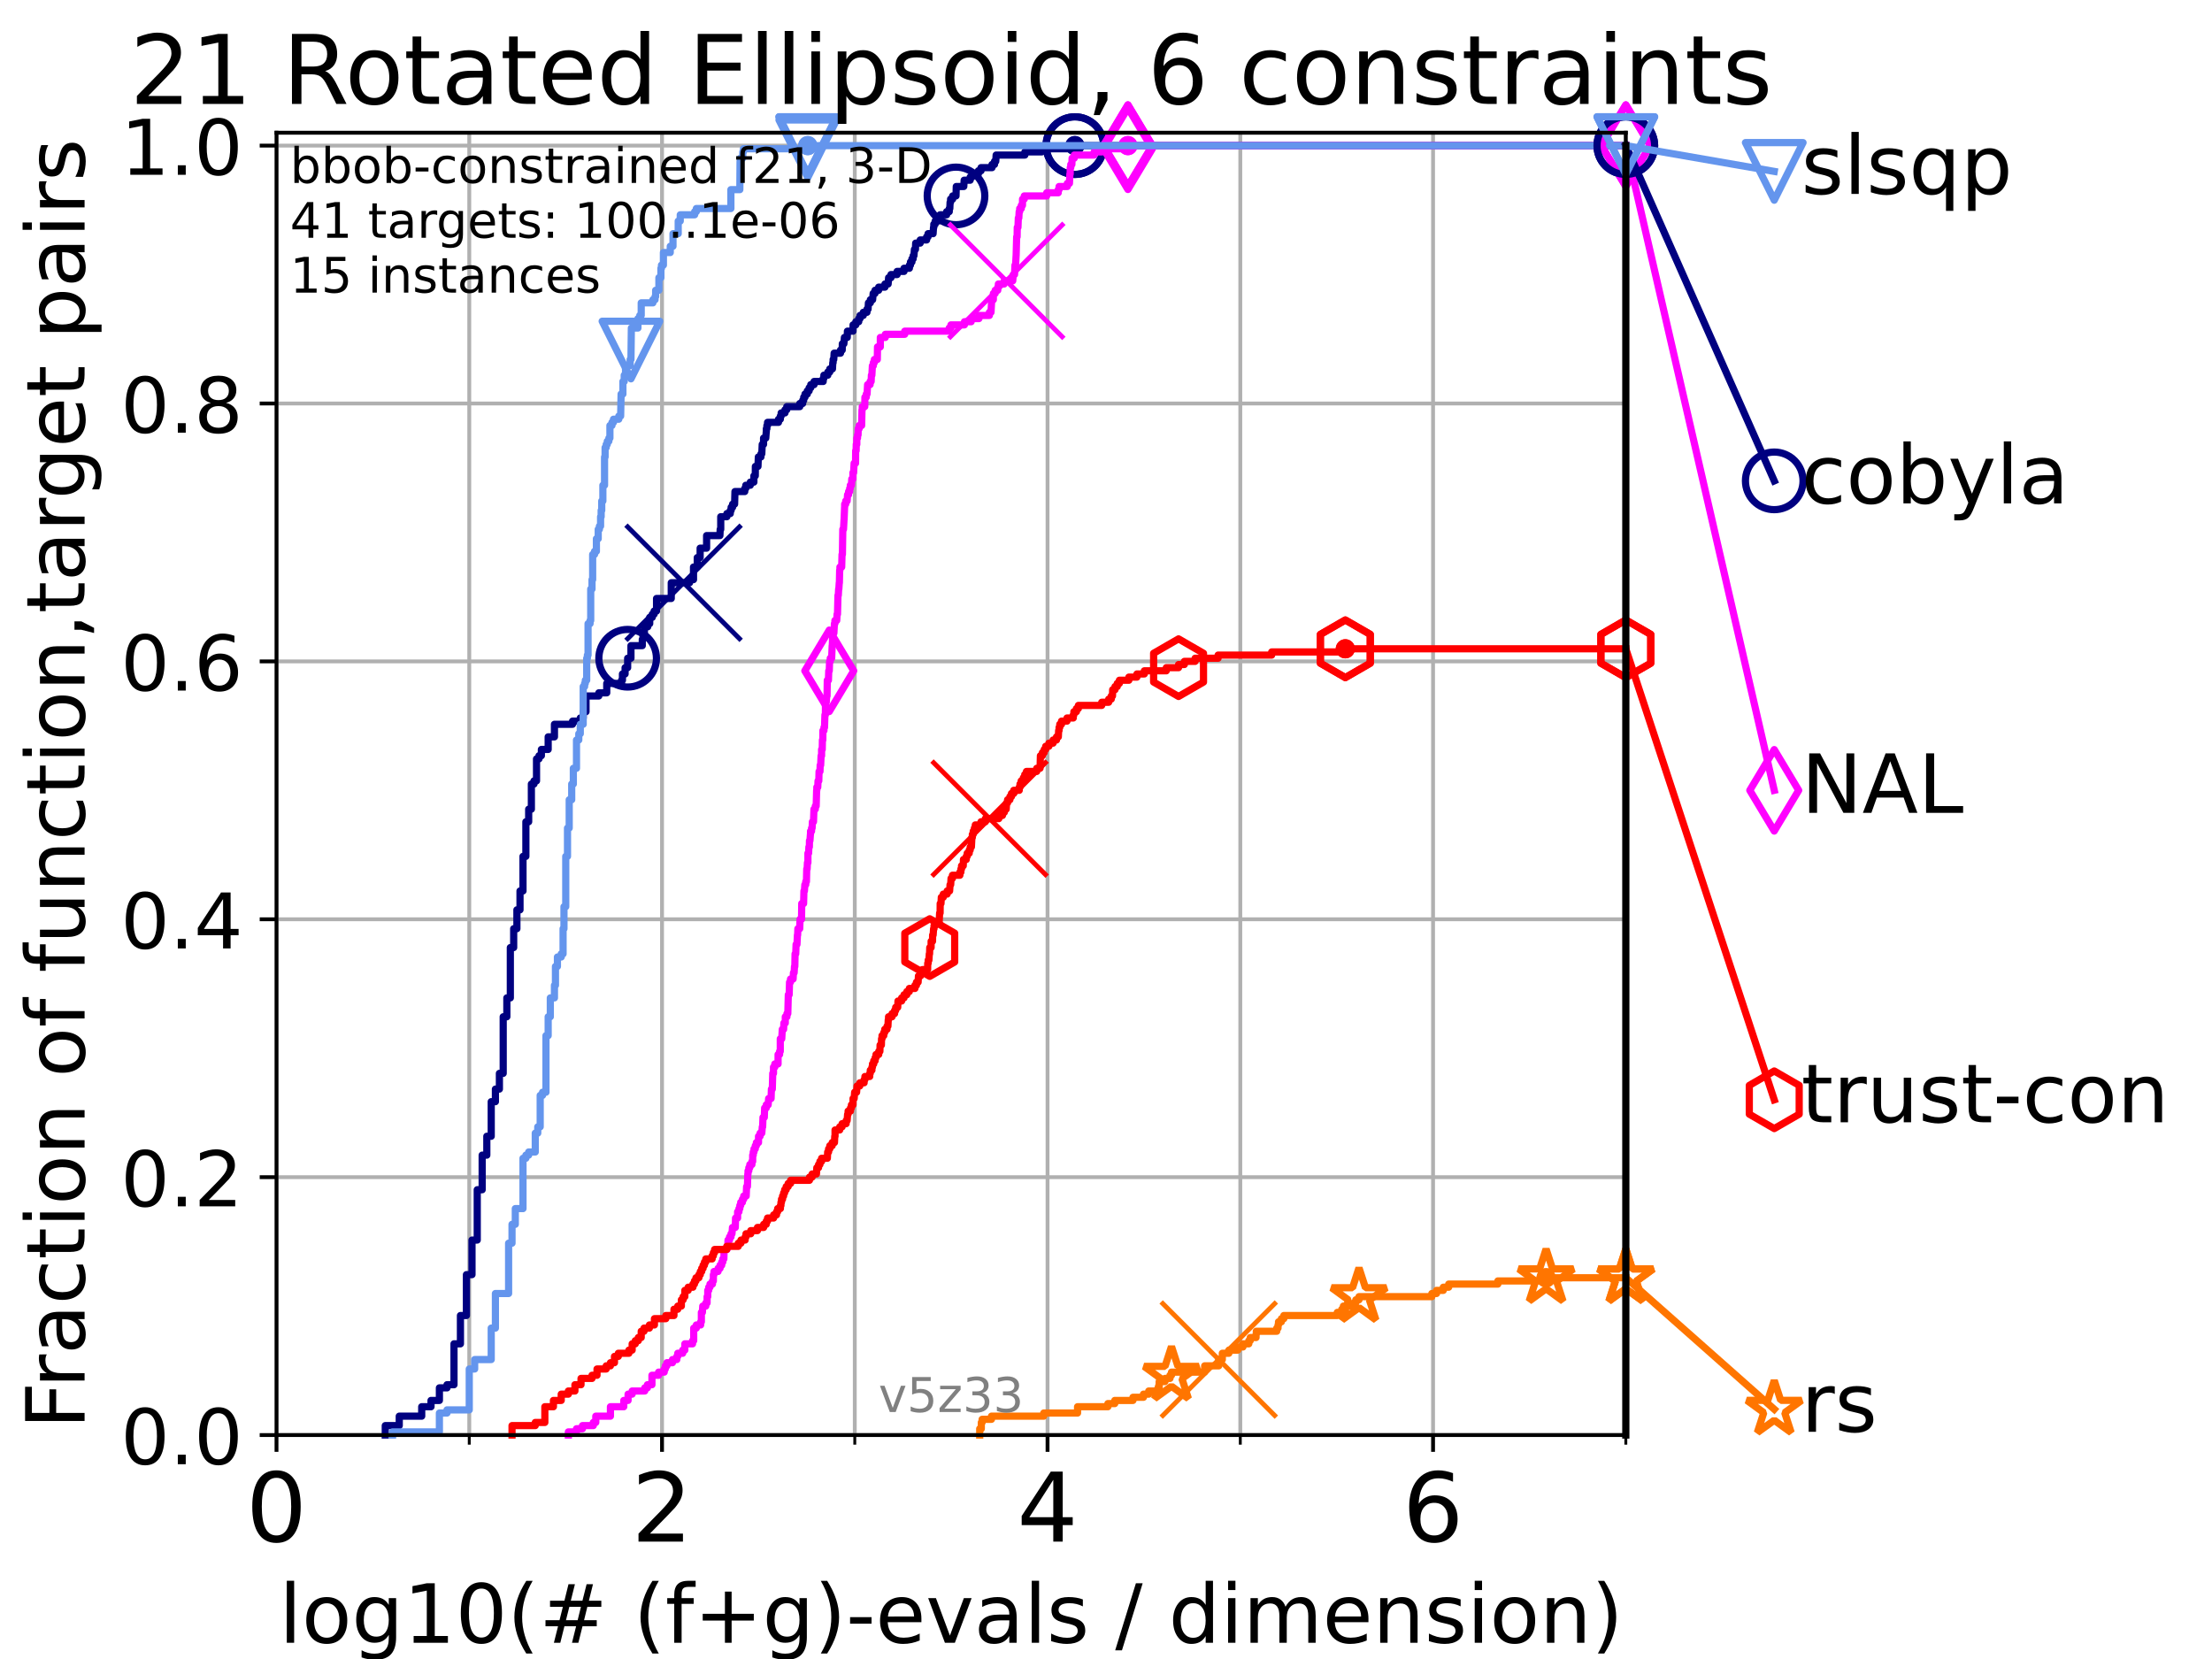<?xml version="1.0" encoding="utf-8" standalone="no"?>
<!DOCTYPE svg PUBLIC "-//W3C//DTD SVG 1.1//EN"
  "http://www.w3.org/Graphics/SVG/1.1/DTD/svg11.dtd">
<!-- Created with matplotlib (https://matplotlib.org/) -->
<svg height="345.6pt" version="1.1" viewBox="0 0 460.8 345.6" width="460.8pt" xmlns="http://www.w3.org/2000/svg" xmlns:xlink="http://www.w3.org/1999/xlink">
 <defs>
  <style type="text/css">*{stroke-linecap:butt;stroke-linejoin:round;}</style>
 </defs>
 <g id="figure_1">
  <g id="patch_1">
   <path d="M 0 345.6 
L 460.8 345.6 
L 460.8 0 
L 0 0 
z
" style="fill:#ffffff;"/>
  </g>
  <g id="axes_1">
   <g id="patch_2">
    <path d="M 57.6 298.944 
L 338.688 298.944 
L 338.688 27.648 
L 57.6 27.648 
z
" style="fill:#ffffff;"/>
   </g>
   <g id="matplotlib.axis_1">
    <g id="xtick_1">
     <g id="line2d_1">
      <path clip-path="url(#pb4f5744eac)" d="M 57.6 298.944 
L 57.6 27.648 
" style="fill:none;stroke:#b0b0b0;stroke-linecap:square;stroke-width:0.8;"/>
     </g>
     <g id="line2d_2">
      <defs>
       <path d="M 0 0 
L 0 3.5 
" id="m762b94c3f9" style="stroke:#000000;stroke-width:0.8;"/>
      </defs>
      <g>
       <use style="stroke:#000000;stroke-width:0.8;" x="57.6" xlink:href="#m762b94c3f9" y="298.944"/>
      </g>
     </g>
     <g id="text_1">
      <!-- 0 -->
      <g transform="translate(51.237 321.141)scale(0.2 -0.2)">
       <defs>
        <path d="M 31.781 66.406 
Q 24.172 66.406 20.328 58.906 
Q 16.5 51.422 16.5 36.375 
Q 16.5 21.391 20.328 13.891 
Q 24.172 6.391 31.781 6.391 
Q 39.453 6.391 43.281 13.891 
Q 47.125 21.391 47.125 36.375 
Q 47.125 51.422 43.281 58.906 
Q 39.453 66.406 31.781 66.406 
z
M 31.781 74.219 
Q 44.047 74.219 50.516 64.516 
Q 56.984 54.828 56.984 36.375 
Q 56.984 17.969 50.516 8.266 
Q 44.047 -1.422 31.781 -1.422 
Q 19.531 -1.422 13.062 8.266 
Q 6.594 17.969 6.594 36.375 
Q 6.594 54.828 13.062 64.516 
Q 19.531 74.219 31.781 74.219 
z
" id="DejaVuSans-48"/>
       </defs>
       <use xlink:href="#DejaVuSans-48"/>
      </g>
     </g>
    </g>
    <g id="xtick_2">
     <g id="line2d_3">
      <path clip-path="url(#pb4f5744eac)" d="M 137.911 298.944 
L 137.911 27.648 
" style="fill:none;stroke:#b0b0b0;stroke-linecap:square;stroke-width:0.8;"/>
     </g>
     <g id="line2d_4">
      <g>
       <use style="stroke:#000000;stroke-width:0.8;" x="137.911" xlink:href="#m762b94c3f9" y="298.944"/>
      </g>
     </g>
     <g id="text_2">
      <!-- 2 -->
      <g transform="translate(131.548 321.141)scale(0.2 -0.2)">
       <defs>
        <path d="M 19.188 8.297 
L 53.609 8.297 
L 53.609 0 
L 7.328 0 
L 7.328 8.297 
Q 12.938 14.109 22.625 23.891 
Q 32.328 33.688 34.812 36.531 
Q 39.547 41.844 41.422 45.531 
Q 43.312 49.219 43.312 52.781 
Q 43.312 58.594 39.234 62.25 
Q 35.156 65.922 28.609 65.922 
Q 23.969 65.922 18.812 64.312 
Q 13.672 62.703 7.812 59.422 
L 7.812 69.391 
Q 13.766 71.781 18.938 73 
Q 24.125 74.219 28.422 74.219 
Q 39.75 74.219 46.484 68.547 
Q 53.219 62.891 53.219 53.422 
Q 53.219 48.922 51.531 44.891 
Q 49.859 40.875 45.406 35.406 
Q 44.188 33.984 37.641 27.219 
Q 31.109 20.453 19.188 8.297 
z
" id="DejaVuSans-50"/>
       </defs>
       <use xlink:href="#DejaVuSans-50"/>
      </g>
     </g>
    </g>
    <g id="xtick_3">
     <g id="line2d_5">
      <path clip-path="url(#pb4f5744eac)" d="M 218.222 298.944 
L 218.222 27.648 
" style="fill:none;stroke:#b0b0b0;stroke-linecap:square;stroke-width:0.8;"/>
     </g>
     <g id="line2d_6">
      <g>
       <use style="stroke:#000000;stroke-width:0.8;" x="218.222" xlink:href="#m762b94c3f9" y="298.944"/>
      </g>
     </g>
     <g id="text_3">
      <!-- 4 -->
      <g transform="translate(211.859 321.141)scale(0.2 -0.2)">
       <defs>
        <path d="M 37.797 64.312 
L 12.891 25.391 
L 37.797 25.391 
z
M 35.203 72.906 
L 47.609 72.906 
L 47.609 25.391 
L 58.016 25.391 
L 58.016 17.188 
L 47.609 17.188 
L 47.609 0 
L 37.797 0 
L 37.797 17.188 
L 4.891 17.188 
L 4.891 26.703 
z
" id="DejaVuSans-52"/>
       </defs>
       <use xlink:href="#DejaVuSans-52"/>
      </g>
     </g>
    </g>
    <g id="xtick_4">
     <g id="line2d_7">
      <path clip-path="url(#pb4f5744eac)" d="M 298.533 298.944 
L 298.533 27.648 
" style="fill:none;stroke:#b0b0b0;stroke-linecap:square;stroke-width:0.8;"/>
     </g>
     <g id="line2d_8">
      <g>
       <use style="stroke:#000000;stroke-width:0.8;" x="298.533" xlink:href="#m762b94c3f9" y="298.944"/>
      </g>
     </g>
     <g id="text_4">
      <!-- 6 -->
      <g transform="translate(292.17 321.141)scale(0.2 -0.2)">
       <defs>
        <path d="M 33.016 40.375 
Q 26.375 40.375 22.484 35.828 
Q 18.609 31.297 18.609 23.391 
Q 18.609 15.531 22.484 10.953 
Q 26.375 6.391 33.016 6.391 
Q 39.656 6.391 43.531 10.953 
Q 47.406 15.531 47.406 23.391 
Q 47.406 31.297 43.531 35.828 
Q 39.656 40.375 33.016 40.375 
z
M 52.594 71.297 
L 52.594 62.312 
Q 48.875 64.062 45.094 64.984 
Q 41.312 65.922 37.594 65.922 
Q 27.828 65.922 22.672 59.328 
Q 17.531 52.734 16.797 39.406 
Q 19.672 43.656 24.016 45.922 
Q 28.375 48.188 33.594 48.188 
Q 44.578 48.188 50.953 41.516 
Q 57.328 34.859 57.328 23.391 
Q 57.328 12.156 50.688 5.359 
Q 44.047 -1.422 33.016 -1.422 
Q 20.359 -1.422 13.672 8.266 
Q 6.984 17.969 6.984 36.375 
Q 6.984 53.656 15.188 63.938 
Q 23.391 74.219 37.203 74.219 
Q 40.922 74.219 44.703 73.484 
Q 48.484 72.75 52.594 71.297 
z
" id="DejaVuSans-54"/>
       </defs>
       <use xlink:href="#DejaVuSans-54"/>
      </g>
     </g>
    </g>
    <g id="xtick_5">
     <g id="line2d_9">
      <path clip-path="url(#pb4f5744eac)" d="M 97.755 298.944 
L 97.755 27.648 
" style="fill:none;stroke:#b0b0b0;stroke-linecap:square;stroke-width:0.8;"/>
     </g>
     <g id="line2d_10">
      <defs>
       <path d="M 0 0 
L 0 2 
" id="mb5637f5df7" style="stroke:#000000;stroke-width:0.6;"/>
      </defs>
      <g>
       <use style="stroke:#000000;stroke-width:0.6;" x="97.755" xlink:href="#mb5637f5df7" y="298.944"/>
      </g>
     </g>
    </g>
    <g id="xtick_6">
     <g id="line2d_11">
      <path clip-path="url(#pb4f5744eac)" d="M 178.066 298.944 
L 178.066 27.648 
" style="fill:none;stroke:#b0b0b0;stroke-linecap:square;stroke-width:0.8;"/>
     </g>
     <g id="line2d_12">
      <g>
       <use style="stroke:#000000;stroke-width:0.6;" x="178.066" xlink:href="#mb5637f5df7" y="298.944"/>
      </g>
     </g>
    </g>
    <g id="xtick_7">
     <g id="line2d_13">
      <path clip-path="url(#pb4f5744eac)" d="M 258.377 298.944 
L 258.377 27.648 
" style="fill:none;stroke:#b0b0b0;stroke-linecap:square;stroke-width:0.8;"/>
     </g>
     <g id="line2d_14">
      <g>
       <use style="stroke:#000000;stroke-width:0.6;" x="258.377" xlink:href="#mb5637f5df7" y="298.944"/>
      </g>
     </g>
    </g>
    <g id="xtick_8">
     <g id="line2d_15">
      <path clip-path="url(#pb4f5744eac)" d="M 338.688 298.944 
L 338.688 27.648 
" style="fill:none;stroke:#b0b0b0;stroke-linecap:square;stroke-width:0.8;"/>
     </g>
     <g id="line2d_16">
      <g>
       <use style="stroke:#000000;stroke-width:0.6;" x="338.688" xlink:href="#mb5637f5df7" y="298.944"/>
      </g>
     </g>
    </g>
    <g id="text_5">
     <!-- log10(# (f+g)-evals / dimension) -->
     <g transform="translate(58.145 342.218)scale(0.17 -0.17)">
      <defs>
       <path d="M 9.422 75.984 
L 18.406 75.984 
L 18.406 0 
L 9.422 0 
z
" id="DejaVuSans-108"/>
       <path d="M 30.609 48.391 
Q 23.391 48.391 19.188 42.75 
Q 14.984 37.109 14.984 27.297 
Q 14.984 17.484 19.156 11.844 
Q 23.344 6.203 30.609 6.203 
Q 37.797 6.203 41.984 11.859 
Q 46.188 17.531 46.188 27.297 
Q 46.188 37.016 41.984 42.703 
Q 37.797 48.391 30.609 48.391 
z
M 30.609 56 
Q 42.328 56 49.016 48.375 
Q 55.719 40.766 55.719 27.297 
Q 55.719 13.875 49.016 6.219 
Q 42.328 -1.422 30.609 -1.422 
Q 18.844 -1.422 12.172 6.219 
Q 5.516 13.875 5.516 27.297 
Q 5.516 40.766 12.172 48.375 
Q 18.844 56 30.609 56 
z
" id="DejaVuSans-111"/>
       <path d="M 45.406 27.984 
Q 45.406 37.75 41.375 43.109 
Q 37.359 48.484 30.078 48.484 
Q 22.859 48.484 18.828 43.109 
Q 14.797 37.75 14.797 27.984 
Q 14.797 18.266 18.828 12.891 
Q 22.859 7.516 30.078 7.516 
Q 37.359 7.516 41.375 12.891 
Q 45.406 18.266 45.406 27.984 
z
M 54.391 6.781 
Q 54.391 -7.172 48.188 -13.984 
Q 42 -20.797 29.203 -20.797 
Q 24.469 -20.797 20.266 -20.094 
Q 16.062 -19.391 12.109 -17.922 
L 12.109 -9.188 
Q 16.062 -11.328 19.922 -12.344 
Q 23.781 -13.375 27.781 -13.375 
Q 36.625 -13.375 41.016 -8.766 
Q 45.406 -4.156 45.406 5.172 
L 45.406 9.625 
Q 42.625 4.781 38.281 2.391 
Q 33.938 0 27.875 0 
Q 17.828 0 11.672 7.656 
Q 5.516 15.328 5.516 27.984 
Q 5.516 40.672 11.672 48.328 
Q 17.828 56 27.875 56 
Q 33.938 56 38.281 53.609 
Q 42.625 51.219 45.406 46.391 
L 45.406 54.688 
L 54.391 54.688 
z
" id="DejaVuSans-103"/>
       <path d="M 12.406 8.297 
L 28.516 8.297 
L 28.516 63.922 
L 10.984 60.406 
L 10.984 69.391 
L 28.422 72.906 
L 38.281 72.906 
L 38.281 8.297 
L 54.391 8.297 
L 54.391 0 
L 12.406 0 
z
" id="DejaVuSans-49"/>
       <path d="M 31 75.875 
Q 24.469 64.656 21.281 53.656 
Q 18.109 42.672 18.109 31.391 
Q 18.109 20.125 21.312 9.062 
Q 24.516 -2 31 -13.188 
L 23.188 -13.188 
Q 15.875 -1.703 12.234 9.375 
Q 8.594 20.453 8.594 31.391 
Q 8.594 42.281 12.203 53.312 
Q 15.828 64.359 23.188 75.875 
z
" id="DejaVuSans-40"/>
       <path d="M 51.125 44 
L 36.922 44 
L 32.812 27.688 
L 47.125 27.688 
z
M 43.797 71.781 
L 38.719 51.516 
L 52.984 51.516 
L 58.109 71.781 
L 65.922 71.781 
L 60.891 51.516 
L 76.125 51.516 
L 76.125 44 
L 58.984 44 
L 54.984 27.688 
L 70.516 27.688 
L 70.516 20.219 
L 53.078 20.219 
L 48 0 
L 40.188 0 
L 45.219 20.219 
L 30.906 20.219 
L 25.875 0 
L 18.016 0 
L 23.094 20.219 
L 7.719 20.219 
L 7.719 27.688 
L 24.906 27.688 
L 29 44 
L 13.281 44 
L 13.281 51.516 
L 30.906 51.516 
L 35.891 71.781 
z
" id="DejaVuSans-35"/>
       <path id="DejaVuSans-32"/>
       <path d="M 37.109 75.984 
L 37.109 68.5 
L 28.516 68.5 
Q 23.688 68.5 21.797 66.547 
Q 19.922 64.594 19.922 59.516 
L 19.922 54.688 
L 34.719 54.688 
L 34.719 47.703 
L 19.922 47.703 
L 19.922 0 
L 10.891 0 
L 10.891 47.703 
L 2.297 47.703 
L 2.297 54.688 
L 10.891 54.688 
L 10.891 58.5 
Q 10.891 67.625 15.141 71.797 
Q 19.391 75.984 28.609 75.984 
z
" id="DejaVuSans-102"/>
       <path d="M 46 62.703 
L 46 35.5 
L 73.188 35.5 
L 73.188 27.203 
L 46 27.203 
L 46 0 
L 37.797 0 
L 37.797 27.203 
L 10.594 27.203 
L 10.594 35.5 
L 37.797 35.5 
L 37.797 62.703 
z
" id="DejaVuSans-43"/>
       <path d="M 8.016 75.875 
L 15.828 75.875 
Q 23.141 64.359 26.781 53.312 
Q 30.422 42.281 30.422 31.391 
Q 30.422 20.453 26.781 9.375 
Q 23.141 -1.703 15.828 -13.188 
L 8.016 -13.188 
Q 14.5 -2 17.703 9.062 
Q 20.906 20.125 20.906 31.391 
Q 20.906 42.672 17.703 53.656 
Q 14.5 64.656 8.016 75.875 
z
" id="DejaVuSans-41"/>
       <path d="M 4.891 31.391 
L 31.203 31.391 
L 31.203 23.391 
L 4.891 23.391 
z
" id="DejaVuSans-45"/>
       <path d="M 56.203 29.594 
L 56.203 25.203 
L 14.891 25.203 
Q 15.484 15.922 20.484 11.062 
Q 25.484 6.203 34.422 6.203 
Q 39.594 6.203 44.453 7.469 
Q 49.312 8.734 54.109 11.281 
L 54.109 2.781 
Q 49.266 0.734 44.188 -0.344 
Q 39.109 -1.422 33.891 -1.422 
Q 20.797 -1.422 13.156 6.188 
Q 5.516 13.812 5.516 26.812 
Q 5.516 40.234 12.766 48.109 
Q 20.016 56 32.328 56 
Q 43.359 56 49.781 48.891 
Q 56.203 41.797 56.203 29.594 
z
M 47.219 32.234 
Q 47.125 39.594 43.094 43.984 
Q 39.062 48.391 32.422 48.391 
Q 24.906 48.391 20.391 44.141 
Q 15.875 39.891 15.188 32.172 
z
" id="DejaVuSans-101"/>
       <path d="M 2.984 54.688 
L 12.5 54.688 
L 29.594 8.797 
L 46.688 54.688 
L 56.203 54.688 
L 35.688 0 
L 23.484 0 
z
" id="DejaVuSans-118"/>
       <path d="M 34.281 27.484 
Q 23.391 27.484 19.188 25 
Q 14.984 22.516 14.984 16.5 
Q 14.984 11.719 18.141 8.906 
Q 21.297 6.109 26.703 6.109 
Q 34.188 6.109 38.703 11.406 
Q 43.219 16.703 43.219 25.484 
L 43.219 27.484 
z
M 52.203 31.203 
L 52.203 0 
L 43.219 0 
L 43.219 8.297 
Q 40.141 3.328 35.547 0.953 
Q 30.953 -1.422 24.312 -1.422 
Q 15.922 -1.422 10.953 3.297 
Q 6 8.016 6 15.922 
Q 6 25.141 12.172 29.828 
Q 18.359 34.516 30.609 34.516 
L 43.219 34.516 
L 43.219 35.406 
Q 43.219 41.609 39.141 45 
Q 35.062 48.391 27.688 48.391 
Q 23 48.391 18.547 47.266 
Q 14.109 46.141 10.016 43.891 
L 10.016 52.203 
Q 14.938 54.109 19.578 55.047 
Q 24.219 56 28.609 56 
Q 40.484 56 46.344 49.844 
Q 52.203 43.703 52.203 31.203 
z
" id="DejaVuSans-97"/>
       <path d="M 44.281 53.078 
L 44.281 44.578 
Q 40.484 46.531 36.375 47.5 
Q 32.281 48.484 27.875 48.484 
Q 21.188 48.484 17.844 46.438 
Q 14.5 44.391 14.5 40.281 
Q 14.5 37.156 16.891 35.375 
Q 19.281 33.594 26.516 31.984 
L 29.594 31.297 
Q 39.156 29.25 43.188 25.516 
Q 47.219 21.781 47.219 15.094 
Q 47.219 7.469 41.188 3.016 
Q 35.156 -1.422 24.609 -1.422 
Q 20.219 -1.422 15.453 -0.562 
Q 10.688 0.297 5.422 2 
L 5.422 11.281 
Q 10.406 8.688 15.234 7.391 
Q 20.062 6.109 24.812 6.109 
Q 31.156 6.109 34.562 8.281 
Q 37.984 10.453 37.984 14.406 
Q 37.984 18.062 35.516 20.016 
Q 33.062 21.969 24.703 23.781 
L 21.578 24.516 
Q 13.234 26.266 9.516 29.906 
Q 5.812 33.547 5.812 39.891 
Q 5.812 47.609 11.281 51.797 
Q 16.75 56 26.812 56 
Q 31.781 56 36.172 55.266 
Q 40.578 54.547 44.281 53.078 
z
" id="DejaVuSans-115"/>
       <path d="M 25.391 72.906 
L 33.688 72.906 
L 8.297 -9.281 
L 0 -9.281 
z
" id="DejaVuSans-47"/>
       <path d="M 45.406 46.391 
L 45.406 75.984 
L 54.391 75.984 
L 54.391 0 
L 45.406 0 
L 45.406 8.203 
Q 42.578 3.328 38.25 0.953 
Q 33.938 -1.422 27.875 -1.422 
Q 17.969 -1.422 11.734 6.484 
Q 5.516 14.406 5.516 27.297 
Q 5.516 40.188 11.734 48.094 
Q 17.969 56 27.875 56 
Q 33.938 56 38.25 53.625 
Q 42.578 51.266 45.406 46.391 
z
M 14.797 27.297 
Q 14.797 17.391 18.875 11.75 
Q 22.953 6.109 30.078 6.109 
Q 37.203 6.109 41.297 11.75 
Q 45.406 17.391 45.406 27.297 
Q 45.406 37.203 41.297 42.844 
Q 37.203 48.484 30.078 48.484 
Q 22.953 48.484 18.875 42.844 
Q 14.797 37.203 14.797 27.297 
z
" id="DejaVuSans-100"/>
       <path d="M 9.422 54.688 
L 18.406 54.688 
L 18.406 0 
L 9.422 0 
z
M 9.422 75.984 
L 18.406 75.984 
L 18.406 64.594 
L 9.422 64.594 
z
" id="DejaVuSans-105"/>
       <path d="M 52 44.188 
Q 55.375 50.25 60.062 53.125 
Q 64.75 56 71.094 56 
Q 79.641 56 84.281 50.016 
Q 88.922 44.047 88.922 33.016 
L 88.922 0 
L 79.891 0 
L 79.891 32.719 
Q 79.891 40.578 77.094 44.375 
Q 74.312 48.188 68.609 48.188 
Q 61.625 48.188 57.562 43.547 
Q 53.516 38.922 53.516 30.906 
L 53.516 0 
L 44.484 0 
L 44.484 32.719 
Q 44.484 40.625 41.703 44.406 
Q 38.922 48.188 33.109 48.188 
Q 26.219 48.188 22.156 43.531 
Q 18.109 38.875 18.109 30.906 
L 18.109 0 
L 9.078 0 
L 9.078 54.688 
L 18.109 54.688 
L 18.109 46.188 
Q 21.188 51.219 25.484 53.609 
Q 29.781 56 35.688 56 
Q 41.656 56 45.828 52.969 
Q 50 49.953 52 44.188 
z
" id="DejaVuSans-109"/>
       <path d="M 54.891 33.016 
L 54.891 0 
L 45.906 0 
L 45.906 32.719 
Q 45.906 40.484 42.875 44.328 
Q 39.844 48.188 33.797 48.188 
Q 26.516 48.188 22.312 43.547 
Q 18.109 38.922 18.109 30.906 
L 18.109 0 
L 9.078 0 
L 9.078 54.688 
L 18.109 54.688 
L 18.109 46.188 
Q 21.344 51.125 25.703 53.562 
Q 30.078 56 35.797 56 
Q 45.219 56 50.047 50.172 
Q 54.891 44.344 54.891 33.016 
z
" id="DejaVuSans-110"/>
      </defs>
      <use xlink:href="#DejaVuSans-108"/>
      <use x="27.783" xlink:href="#DejaVuSans-111"/>
      <use x="88.965" xlink:href="#DejaVuSans-103"/>
      <use x="152.441" xlink:href="#DejaVuSans-49"/>
      <use x="216.064" xlink:href="#DejaVuSans-48"/>
      <use x="279.688" xlink:href="#DejaVuSans-40"/>
      <use x="318.701" xlink:href="#DejaVuSans-35"/>
      <use x="402.49" xlink:href="#DejaVuSans-32"/>
      <use x="434.277" xlink:href="#DejaVuSans-40"/>
      <use x="473.291" xlink:href="#DejaVuSans-102"/>
      <use x="508.496" xlink:href="#DejaVuSans-43"/>
      <use x="592.285" xlink:href="#DejaVuSans-103"/>
      <use x="655.762" xlink:href="#DejaVuSans-41"/>
      <use x="694.775" xlink:href="#DejaVuSans-45"/>
      <use x="730.859" xlink:href="#DejaVuSans-101"/>
      <use x="792.383" xlink:href="#DejaVuSans-118"/>
      <use x="851.562" xlink:href="#DejaVuSans-97"/>
      <use x="912.842" xlink:href="#DejaVuSans-108"/>
      <use x="940.625" xlink:href="#DejaVuSans-115"/>
      <use x="992.725" xlink:href="#DejaVuSans-32"/>
      <use x="1024.512" xlink:href="#DejaVuSans-47"/>
      <use x="1058.203" xlink:href="#DejaVuSans-32"/>
      <use x="1089.99" xlink:href="#DejaVuSans-100"/>
      <use x="1153.467" xlink:href="#DejaVuSans-105"/>
      <use x="1181.25" xlink:href="#DejaVuSans-109"/>
      <use x="1278.662" xlink:href="#DejaVuSans-101"/>
      <use x="1340.186" xlink:href="#DejaVuSans-110"/>
      <use x="1403.564" xlink:href="#DejaVuSans-115"/>
      <use x="1455.664" xlink:href="#DejaVuSans-105"/>
      <use x="1483.447" xlink:href="#DejaVuSans-111"/>
      <use x="1544.629" xlink:href="#DejaVuSans-110"/>
      <use x="1608.008" xlink:href="#DejaVuSans-41"/>
     </g>
    </g>
   </g>
   <g id="matplotlib.axis_2">
    <g id="ytick_1">
     <g id="line2d_17">
      <path clip-path="url(#pb4f5744eac)" d="M 57.6 298.944 
L 338.688 298.944 
" style="fill:none;stroke:#b0b0b0;stroke-linecap:square;stroke-width:0.8;"/>
     </g>
     <g id="line2d_18">
      <defs>
       <path d="M 0 0 
L -3.5 0 
" id="m417b6b84d6" style="stroke:#000000;stroke-width:0.8;"/>
      </defs>
      <g>
       <use style="stroke:#000000;stroke-width:0.8;" x="57.6" xlink:href="#m417b6b84d6" y="298.944"/>
      </g>
     </g>
     <g id="text_6">
      <!-- 0.0 -->
      <g transform="translate(25.155 305.023)scale(0.16 -0.16)">
       <defs>
        <path d="M 10.688 12.406 
L 21 12.406 
L 21 0 
L 10.688 0 
z
" id="DejaVuSans-46"/>
       </defs>
       <use xlink:href="#DejaVuSans-48"/>
       <use x="63.623" xlink:href="#DejaVuSans-46"/>
       <use x="95.41" xlink:href="#DejaVuSans-48"/>
      </g>
     </g>
    </g>
    <g id="ytick_2">
     <g id="line2d_19">
      <path clip-path="url(#pb4f5744eac)" d="M 57.6 245.222 
L 338.688 245.222 
" style="fill:none;stroke:#b0b0b0;stroke-linecap:square;stroke-width:0.8;"/>
     </g>
     <g id="line2d_20">
      <g>
       <use style="stroke:#000000;stroke-width:0.8;" x="57.6" xlink:href="#m417b6b84d6" y="245.222"/>
      </g>
     </g>
     <g id="text_7">
      <!-- 0.2 -->
      <g transform="translate(25.155 251.301)scale(0.16 -0.16)">
       <use xlink:href="#DejaVuSans-48"/>
       <use x="63.623" xlink:href="#DejaVuSans-46"/>
       <use x="95.41" xlink:href="#DejaVuSans-50"/>
      </g>
     </g>
    </g>
    <g id="ytick_3">
     <g id="line2d_21">
      <path clip-path="url(#pb4f5744eac)" d="M 57.6 191.5 
L 338.688 191.5 
" style="fill:none;stroke:#b0b0b0;stroke-linecap:square;stroke-width:0.8;"/>
     </g>
     <g id="line2d_22">
      <g>
       <use style="stroke:#000000;stroke-width:0.8;" x="57.6" xlink:href="#m417b6b84d6" y="191.5"/>
      </g>
     </g>
     <g id="text_8">
      <!-- 0.4 -->
      <g transform="translate(25.155 197.579)scale(0.16 -0.16)">
       <use xlink:href="#DejaVuSans-48"/>
       <use x="63.623" xlink:href="#DejaVuSans-46"/>
       <use x="95.41" xlink:href="#DejaVuSans-52"/>
      </g>
     </g>
    </g>
    <g id="ytick_4">
     <g id="line2d_23">
      <path clip-path="url(#pb4f5744eac)" d="M 57.6 137.778 
L 338.688 137.778 
" style="fill:none;stroke:#b0b0b0;stroke-linecap:square;stroke-width:0.8;"/>
     </g>
     <g id="line2d_24">
      <g>
       <use style="stroke:#000000;stroke-width:0.8;" x="57.6" xlink:href="#m417b6b84d6" y="137.778"/>
      </g>
     </g>
     <g id="text_9">
      <!-- 0.6 -->
      <g transform="translate(25.155 143.857)scale(0.16 -0.16)">
       <use xlink:href="#DejaVuSans-48"/>
       <use x="63.623" xlink:href="#DejaVuSans-46"/>
       <use x="95.41" xlink:href="#DejaVuSans-54"/>
      </g>
     </g>
    </g>
    <g id="ytick_5">
     <g id="line2d_25">
      <path clip-path="url(#pb4f5744eac)" d="M 57.6 84.056 
L 338.688 84.056 
" style="fill:none;stroke:#b0b0b0;stroke-linecap:square;stroke-width:0.8;"/>
     </g>
     <g id="line2d_26">
      <g>
       <use style="stroke:#000000;stroke-width:0.8;" x="57.6" xlink:href="#m417b6b84d6" y="84.056"/>
      </g>
     </g>
     <g id="text_10">
      <!-- 0.8 -->
      <g transform="translate(25.155 90.135)scale(0.16 -0.16)">
       <defs>
        <path d="M 31.781 34.625 
Q 24.75 34.625 20.719 30.859 
Q 16.703 27.094 16.703 20.516 
Q 16.703 13.922 20.719 10.156 
Q 24.75 6.391 31.781 6.391 
Q 38.812 6.391 42.859 10.172 
Q 46.922 13.969 46.922 20.516 
Q 46.922 27.094 42.891 30.859 
Q 38.875 34.625 31.781 34.625 
z
M 21.922 38.812 
Q 15.578 40.375 12.031 44.719 
Q 8.5 49.078 8.5 55.328 
Q 8.5 64.062 14.719 69.141 
Q 20.953 74.219 31.781 74.219 
Q 42.672 74.219 48.875 69.141 
Q 55.078 64.062 55.078 55.328 
Q 55.078 49.078 51.531 44.719 
Q 48 40.375 41.703 38.812 
Q 48.828 37.156 52.797 32.312 
Q 56.781 27.484 56.781 20.516 
Q 56.781 9.906 50.312 4.234 
Q 43.844 -1.422 31.781 -1.422 
Q 19.734 -1.422 13.25 4.234 
Q 6.781 9.906 6.781 20.516 
Q 6.781 27.484 10.781 32.312 
Q 14.797 37.156 21.922 38.812 
z
M 18.312 54.391 
Q 18.312 48.734 21.844 45.562 
Q 25.391 42.391 31.781 42.391 
Q 38.141 42.391 41.719 45.562 
Q 45.312 48.734 45.312 54.391 
Q 45.312 60.062 41.719 63.234 
Q 38.141 66.406 31.781 66.406 
Q 25.391 66.406 21.844 63.234 
Q 18.312 60.062 18.312 54.391 
z
" id="DejaVuSans-56"/>
       </defs>
       <use xlink:href="#DejaVuSans-48"/>
       <use x="63.623" xlink:href="#DejaVuSans-46"/>
       <use x="95.41" xlink:href="#DejaVuSans-56"/>
      </g>
     </g>
    </g>
    <g id="ytick_6">
     <g id="line2d_27">
      <path clip-path="url(#pb4f5744eac)" d="M 57.6 30.334 
L 338.688 30.334 
" style="fill:none;stroke:#b0b0b0;stroke-linecap:square;stroke-width:0.8;"/>
     </g>
     <g id="line2d_28">
      <g>
       <use style="stroke:#000000;stroke-width:0.8;" x="57.6" xlink:href="#m417b6b84d6" y="30.334"/>
      </g>
     </g>
     <g id="text_11">
      <!-- 1.0 -->
      <g transform="translate(25.155 36.413)scale(0.16 -0.16)">
       <use xlink:href="#DejaVuSans-49"/>
       <use x="63.623" xlink:href="#DejaVuSans-46"/>
       <use x="95.41" xlink:href="#DejaVuSans-48"/>
      </g>
     </g>
    </g>
    <g id="text_12">
     <!-- Fraction of function,target pairs -->
     <g transform="translate(17.62 297.681)rotate(-90)scale(0.17 -0.17)">
      <defs>
       <path d="M 9.812 72.906 
L 51.703 72.906 
L 51.703 64.594 
L 19.672 64.594 
L 19.672 43.109 
L 48.578 43.109 
L 48.578 34.812 
L 19.672 34.812 
L 19.672 0 
L 9.812 0 
z
" id="DejaVuSans-70"/>
       <path d="M 41.109 46.297 
Q 39.594 47.172 37.812 47.578 
Q 36.031 48 33.891 48 
Q 26.266 48 22.188 43.047 
Q 18.109 38.094 18.109 28.812 
L 18.109 0 
L 9.078 0 
L 9.078 54.688 
L 18.109 54.688 
L 18.109 46.188 
Q 20.953 51.172 25.484 53.578 
Q 30.031 56 36.531 56 
Q 37.453 56 38.578 55.875 
Q 39.703 55.766 41.062 55.516 
z
" id="DejaVuSans-114"/>
       <path d="M 48.781 52.594 
L 48.781 44.188 
Q 44.969 46.297 41.141 47.344 
Q 37.312 48.391 33.406 48.391 
Q 24.656 48.391 19.812 42.844 
Q 14.984 37.312 14.984 27.297 
Q 14.984 17.281 19.812 11.734 
Q 24.656 6.203 33.406 6.203 
Q 37.312 6.203 41.141 7.25 
Q 44.969 8.297 48.781 10.406 
L 48.781 2.094 
Q 45.016 0.344 40.984 -0.531 
Q 36.969 -1.422 32.422 -1.422 
Q 20.062 -1.422 12.781 6.344 
Q 5.516 14.109 5.516 27.297 
Q 5.516 40.672 12.859 48.328 
Q 20.219 56 33.016 56 
Q 37.156 56 41.109 55.141 
Q 45.062 54.297 48.781 52.594 
z
" id="DejaVuSans-99"/>
       <path d="M 18.312 70.219 
L 18.312 54.688 
L 36.812 54.688 
L 36.812 47.703 
L 18.312 47.703 
L 18.312 18.016 
Q 18.312 11.328 20.141 9.422 
Q 21.969 7.516 27.594 7.516 
L 36.812 7.516 
L 36.812 0 
L 27.594 0 
Q 17.188 0 13.234 3.875 
Q 9.281 7.766 9.281 18.016 
L 9.281 47.703 
L 2.688 47.703 
L 2.688 54.688 
L 9.281 54.688 
L 9.281 70.219 
z
" id="DejaVuSans-116"/>
       <path d="M 8.5 21.578 
L 8.5 54.688 
L 17.484 54.688 
L 17.484 21.922 
Q 17.484 14.156 20.5 10.266 
Q 23.531 6.391 29.594 6.391 
Q 36.859 6.391 41.078 11.031 
Q 45.312 15.672 45.312 23.688 
L 45.312 54.688 
L 54.297 54.688 
L 54.297 0 
L 45.312 0 
L 45.312 8.406 
Q 42.047 3.422 37.719 1 
Q 33.406 -1.422 27.688 -1.422 
Q 18.266 -1.422 13.375 4.438 
Q 8.5 10.297 8.5 21.578 
z
M 31.109 56 
z
" id="DejaVuSans-117"/>
       <path d="M 11.719 12.406 
L 22.016 12.406 
L 22.016 4 
L 14.016 -11.625 
L 7.719 -11.625 
L 11.719 4 
z
" id="DejaVuSans-44"/>
       <path d="M 18.109 8.203 
L 18.109 -20.797 
L 9.078 -20.797 
L 9.078 54.688 
L 18.109 54.688 
L 18.109 46.391 
Q 20.953 51.266 25.266 53.625 
Q 29.594 56 35.594 56 
Q 45.562 56 51.781 48.094 
Q 58.016 40.188 58.016 27.297 
Q 58.016 14.406 51.781 6.484 
Q 45.562 -1.422 35.594 -1.422 
Q 29.594 -1.422 25.266 0.953 
Q 20.953 3.328 18.109 8.203 
z
M 48.688 27.297 
Q 48.688 37.203 44.609 42.844 
Q 40.531 48.484 33.406 48.484 
Q 26.266 48.484 22.188 42.844 
Q 18.109 37.203 18.109 27.297 
Q 18.109 17.391 22.188 11.75 
Q 26.266 6.109 33.406 6.109 
Q 40.531 6.109 44.609 11.75 
Q 48.688 17.391 48.688 27.297 
z
" id="DejaVuSans-112"/>
      </defs>
      <use xlink:href="#DejaVuSans-70"/>
      <use x="50.27" xlink:href="#DejaVuSans-114"/>
      <use x="91.383" xlink:href="#DejaVuSans-97"/>
      <use x="152.662" xlink:href="#DejaVuSans-99"/>
      <use x="207.643" xlink:href="#DejaVuSans-116"/>
      <use x="246.852" xlink:href="#DejaVuSans-105"/>
      <use x="274.635" xlink:href="#DejaVuSans-111"/>
      <use x="335.816" xlink:href="#DejaVuSans-110"/>
      <use x="399.195" xlink:href="#DejaVuSans-32"/>
      <use x="430.982" xlink:href="#DejaVuSans-111"/>
      <use x="492.164" xlink:href="#DejaVuSans-102"/>
      <use x="527.369" xlink:href="#DejaVuSans-32"/>
      <use x="559.156" xlink:href="#DejaVuSans-102"/>
      <use x="594.361" xlink:href="#DejaVuSans-117"/>
      <use x="657.74" xlink:href="#DejaVuSans-110"/>
      <use x="721.119" xlink:href="#DejaVuSans-99"/>
      <use x="776.1" xlink:href="#DejaVuSans-116"/>
      <use x="815.309" xlink:href="#DejaVuSans-105"/>
      <use x="843.092" xlink:href="#DejaVuSans-111"/>
      <use x="904.273" xlink:href="#DejaVuSans-110"/>
      <use x="967.652" xlink:href="#DejaVuSans-44"/>
      <use x="999.439" xlink:href="#DejaVuSans-116"/>
      <use x="1038.648" xlink:href="#DejaVuSans-97"/>
      <use x="1099.928" xlink:href="#DejaVuSans-114"/>
      <use x="1139.291" xlink:href="#DejaVuSans-103"/>
      <use x="1202.768" xlink:href="#DejaVuSans-101"/>
      <use x="1264.291" xlink:href="#DejaVuSans-116"/>
      <use x="1303.5" xlink:href="#DejaVuSans-32"/>
      <use x="1335.287" xlink:href="#DejaVuSans-112"/>
      <use x="1398.764" xlink:href="#DejaVuSans-97"/>
      <use x="1460.043" xlink:href="#DejaVuSans-105"/>
      <use x="1487.826" xlink:href="#DejaVuSans-114"/>
      <use x="1528.939" xlink:href="#DejaVuSans-115"/>
     </g>
    </g>
   </g>
   <g id="line2d_29">
    <defs>
     <path d="M 0 1.5 
C 0.398 1.5 0.779 1.342 1.061 1.061 
C 1.342 0.779 1.5 0.398 1.5 0 
C 1.5 -0.398 1.342 -0.779 1.061 -1.061 
C 0.779 -1.342 0.398 -1.5 0 -1.5 
C -0.398 -1.5 -0.779 -1.342 -1.061 -1.061 
C -1.342 -0.779 -1.5 -0.398 -1.5 0 
C -1.5 0.398 -1.342 0.779 -1.061 1.061 
C -0.779 1.342 -0.398 1.5 0 1.5 
z
" id="m93d79b960a" style="stroke:#000080;"/>
    </defs>
    <g>
     <use style="fill:#000080;stroke:#000080;" x="223.918" xlink:href="#m93d79b960a" y="30.334"/>
     <use style="fill:#000080;stroke:#000080;" x="223.918" xlink:href="#m93d79b960a" y="30.334"/>
    </g>
   </g>
   <g id="line2d_30">
    <path d="M 80.259 298.944 
L 80.259 296.979 
L 83.172 296.979 
L 83.172 295.013 
L 87.85 295.013 
L 87.85 293.048 
L 89.79 293.048 
L 89.79 291.737 
L 91.535 291.737 
L 91.535 289.117 
L 93.122 289.117 
L 93.122 288.462 
L 94.576 288.462 
L 94.576 279.945 
L 95.918 279.945 
L 95.918 274.048 
L 97.164 274.048 
L 97.164 265.532 
L 98.327 265.532 
L 98.327 258.325 
L 99.418 258.325 
L 99.418 247.843 
L 100.444 247.843 
L 100.444 240.636 
L 101.413 240.636 
L 101.413 236.705 
L 102.331 236.705 
L 102.331 229.499 
L 103.203 229.499 
L 103.203 226.878 
L 104.034 226.878 
L 104.034 223.602 
L 104.826 223.602 
L 104.826 211.81 
L 105.585 211.81 
L 105.585 207.879 
L 106.312 207.879 
L 106.312 197.396 
L 107.009 197.396 
L 107.009 193.465 
L 107.68 193.465 
L 107.68 189.535 
L 108.326 189.535 
L 108.326 185.604 
L 108.949 185.604 
L 108.949 178.397 
L 109.55 178.397 
L 109.55 171.191 
L 110.132 171.191 
L 110.132 168.57 
L 110.694 168.57 
L 110.694 163.329 
L 111.239 163.329 
L 111.239 162.674 
L 111.768 162.674 
L 111.768 158.088 
L 112.281 158.088 
L 112.281 157.432 
L 112.779 157.432 
L 112.779 156.122 
L 114.194 156.122 
L 114.194 153.502 
L 115.502 153.502 
L 115.502 150.881 
L 119.267 150.881 
L 119.267 150.226 
L 120.883 150.226 
L 120.883 149.571 
L 121.49 149.571 
L 121.49 148.26 
L 122.076 148.26 
L 122.076 144.985 
L 124.744 144.985 
L 124.744 144.33 
L 126.395 144.33 
L 126.395 142.364 
L 129.48 142.364 
L 129.48 141.709 
L 129.668 141.709 
L 129.668 140.399 
L 130.219 140.399 
L 130.219 139.088 
L 130.752 139.088 
L 130.752 137.123 
L 131.44 137.123 
L 131.44 134.502 
L 133.8 134.502 
L 133.8 133.192 
L 133.947 133.192 
L 133.947 131.882 
L 134.236 131.882 
L 134.236 130.571 
L 134.939 130.571 
L 134.939 129.916 
L 135.348 129.916 
L 135.348 128.606 
L 135.879 128.606 
L 135.879 127.951 
L 136.266 127.951 
L 136.266 127.296 
L 136.77 127.296 
L 136.77 124.675 
L 139.835 124.675 
L 139.835 121.399 
L 143.654 121.399 
L 143.654 120.744 
L 144.471 120.744 
L 144.471 118.124 
L 145.251 118.124 
L 145.251 116.158 
L 145.851 116.158 
L 145.851 114.193 
L 147.199 114.193 
L 147.199 111.572 
L 149.97 111.572 
L 150.028 110.262 
L 150.144 110.262 
L 150.144 107.641 
L 151.422 107.641 
L 151.422 106.986 
L 152.13 106.986 
L 152.13 106.331 
L 152.309 106.331 
L 152.309 105.676 
L 152.612 105.676 
L 152.612 105.021 
L 153.032 105.021 
L 153.106 102.4 
L 155.146 102.4 
L 155.146 101.745 
L 155.361 101.745 
L 155.361 101.09 
L 156.297 101.09 
L 156.297 100.435 
L 157.05 100.435 
L 157.05 99.124 
L 157.339 99.124 
L 157.358 97.159 
L 157.902 97.159 
L 157.976 95.194 
L 158.519 95.194 
L 158.519 94.538 
L 158.697 94.538 
L 158.785 92.573 
L 159.064 92.573 
L 159.064 91.263 
L 159.524 91.263 
L 159.625 89.952 
L 159.641 89.952 
L 159.641 89.297 
L 159.758 89.297 
L 159.758 88.642 
L 159.891 88.642 
L 159.891 87.987 
L 162.174 87.987 
L 162.174 87.332 
L 162.56 87.332 
L 162.56 86.677 
L 162.729 86.677 
L 162.729 86.022 
L 163.523 86.022 
L 163.523 85.366 
L 163.894 85.366 
L 163.894 84.711 
L 166.606 84.711 
L 166.606 84.056 
L 167.212 84.056 
L 167.212 83.401 
L 167.428 83.401 
L 167.428 82.746 
L 167.693 82.746 
L 167.693 82.091 
L 168.171 82.091 
L 168.171 81.435 
L 168.557 81.435 
L 168.557 80.78 
L 168.894 80.78 
L 168.894 80.125 
L 169.588 80.125 
L 169.588 79.47 
L 171.485 79.47 
L 171.485 78.815 
L 171.629 78.815 
L 171.629 78.16 
L 172.442 78.16 
L 172.442 77.505 
L 172.854 77.505 
L 172.854 76.849 
L 173.417 76.849 
L 173.486 75.539 
L 173.554 75.539 
L 173.554 74.884 
L 173.689 74.884 
L 173.763 73.574 
L 175.095 73.574 
L 175.095 72.919 
L 175.45 72.919 
L 175.47 71.608 
L 175.797 71.608 
L 175.903 70.298 
L 176.498 70.298 
L 176.53 68.988 
L 177.702 68.988 
L 177.708 67.677 
L 178.28 67.677 
L 178.28 67.022 
L 178.889 67.022 
L 178.889 66.367 
L 179.159 66.367 
L 179.159 65.712 
L 179.839 65.712 
L 179.839 65.057 
L 180.604 65.057 
L 180.604 64.402 
L 180.834 64.402 
L 180.908 63.091 
L 181.309 63.091 
L 181.309 62.436 
L 181.785 62.436 
L 181.893 61.126 
L 182.28 61.126 
L 182.28 60.471 
L 183.04 60.471 
L 183.04 59.816 
L 184.349 59.816 
L 184.349 59.161 
L 185.017 59.161 
L 185.11 57.85 
L 185.604 57.85 
L 185.604 57.195 
L 186.884 57.195 
L 186.884 56.54 
L 188.323 56.54 
L 188.323 55.885 
L 189.445 55.885 
L 189.445 55.23 
L 189.665 55.23 
L 189.665 54.575 
L 189.97 54.575 
L 189.97 53.919 
L 190.227 53.919 
L 190.227 53.264 
L 190.391 53.264 
L 190.491 51.954 
L 190.706 51.954 
L 190.751 50.644 
L 191.694 50.644 
L 191.694 49.988 
L 193.033 49.988 
L 193.033 49.333 
L 193.331 49.333 
L 193.331 48.678 
L 194.38 48.678 
L 194.468 47.368 
L 194.525 47.368 
L 194.525 46.713 
L 194.808 46.713 
L 194.808 46.058 
L 195.461 46.058 
L 195.461 45.402 
L 195.83 45.402 
L 195.83 44.747 
L 197.202 44.747 
L 197.202 44.092 
L 197.75 44.092 
L 197.75 43.437 
L 197.863 43.437 
L 197.92 42.127 
L 198.024 42.127 
L 198.024 41.472 
L 198.458 41.472 
L 198.458 40.816 
L 199.155 40.816 
L 199.209 38.851 
L 200.776 38.851 
L 200.85 37.541 
L 202.105 37.541 
L 202.105 36.886 
L 202.498 36.886 
L 202.498 36.23 
L 203.817 36.23 
L 203.817 35.575 
L 204.369 35.575 
L 204.369 34.92 
L 206.656 34.92 
L 206.656 34.265 
L 207.174 34.265 
L 207.174 33.61 
L 207.436 33.61 
L 207.514 32.3 
L 213.5 32.3 
L 213.5 31.644 
L 216.999 31.644 
L 216.999 30.989 
L 223.918 30.989 
L 223.918 30.334 
L 338.688 30.334 
L 338.688 30.334 
" style="fill:none;stroke:#000080;stroke-linecap:square;stroke-width:1.5;"/>
   </g>
   <g id="line2d_31">
    <defs>
     <path d="M 0 6 
C 1.591 6 3.117 5.368 4.243 4.243 
C 5.368 3.117 6 1.591 6 0 
C 6 -1.591 5.368 -3.117 4.243 -4.243 
C 3.117 -5.368 1.591 -6 0 -6 
C -1.591 -6 -3.117 -5.368 -4.243 -4.243 
C -5.368 -3.117 -6 -1.591 -6 0 
C -6 1.591 -5.368 3.117 -4.243 4.243 
C -3.117 5.368 -1.591 6 0 6 
z
" id="mb987d8788b" style="stroke:#000080;stroke-width:1.5;"/>
    </defs>
    <g>
     <use style="fill-opacity:0;stroke:#000080;stroke-width:1.5;" x="130.752" xlink:href="#mb987d8788b" y="137.123"/>
     <use style="fill-opacity:0;stroke:#000080;stroke-width:1.5;" x="199.155" xlink:href="#mb987d8788b" y="40.816"/>
     <use style="fill-opacity:0;stroke:#000080;stroke-width:1.5;" x="223.918" xlink:href="#mb987d8788b" y="30.334"/>
     <use style="fill-opacity:0;stroke:#000080;stroke-width:1.5;" x="223.918" xlink:href="#mb987d8788b" y="30.334"/>
     <use style="fill-opacity:0;stroke:#000080;stroke-width:1.5;" x="338.688" xlink:href="#mb987d8788b" y="30.334"/>
    </g>
   </g>
   <g id="line2d_32">
    <path style="fill:none;stroke:#000080;stroke-linecap:square;stroke-width:1.5;"/>
    <g/>
   </g>
   <g id="line2d_33">
    <path clip-path="url(#pb4f5744eac)" d="M 142.397 121.399 
" style="fill:none;stroke:#000080;stroke-linecap:square;stroke-width:1.5;"/>
    <defs>
     <path d="M -12 12 
L 12 -12 
M -12 -12 
L 12 12 
" id="mcbecff8073" style="stroke:#000080;"/>
    </defs>
    <g clip-path="url(#pb4f5744eac)">
     <use style="fill:#000080;stroke:#000080;" x="142.397" xlink:href="#mcbecff8073" y="121.399"/>
    </g>
   </g>
   <g id="line2d_34">
    <defs>
     <path d="M 0 1.5 
C 0.398 1.5 0.779 1.342 1.061 1.061 
C 1.342 0.779 1.5 0.398 1.5 0 
C 1.5 -0.398 1.342 -0.779 1.061 -1.061 
C 0.779 -1.342 0.398 -1.5 0 -1.5 
C -0.398 -1.5 -0.779 -1.342 -1.061 -1.061 
C -1.342 -0.779 -1.5 -0.398 -1.5 0 
C -1.5 0.398 -1.342 0.779 -1.061 1.061 
C -0.779 1.342 -0.398 1.5 0 1.5 
z
" id="mfe3c070ee9" style="stroke:#ff00ff;"/>
    </defs>
    <g>
     <use style="fill:#ff00ff;stroke:#ff00ff;" x="234.967" xlink:href="#mfe3c070ee9" y="30.334"/>
     <use style="fill:#ff00ff;stroke:#ff00ff;" x="234.967" xlink:href="#mfe3c070ee9" y="30.334"/>
    </g>
   </g>
   <g id="line2d_35">
    <path d="M 118.4 298.944 
L 118.4 298.289 
L 120.094 298.289 
L 120.094 297.634 
L 121.34 297.634 
L 121.34 296.979 
L 123.594 296.979 
L 123.594 296.323 
L 124.114 296.323 
L 124.114 295.013 
L 127.165 295.013 
L 127.165 293.048 
L 129.945 293.048 
L 129.945 291.737 
L 130.84 291.737 
L 130.84 290.427 
L 131.691 290.427 
L 131.691 289.772 
L 134.308 289.772 
L 134.308 289.117 
L 134.87 289.117 
L 134.87 288.462 
L 135.813 288.462 
L 135.813 286.496 
L 137.199 286.496 
L 137.199 285.841 
L 138.37 285.841 
L 138.37 285.186 
L 138.595 285.186 
L 138.595 284.531 
L 138.927 284.531 
L 138.927 283.876 
L 140.094 283.876 
L 140.094 283.22 
L 140.993 283.22 
L 140.993 282.565 
L 141.187 282.565 
L 141.187 281.91 
L 142.216 281.91 
L 142.216 281.255 
L 142.664 281.255 
L 142.664 279.945 
L 144.27 279.945 
L 144.27 279.29 
L 144.511 279.29 
L 144.511 276.669 
L 145.059 276.669 
L 145.059 276.014 
L 145.961 276.014 
L 145.961 275.359 
L 146.107 275.359 
L 146.107 273.393 
L 146.324 273.393 
L 146.396 272.083 
L 147.027 272.083 
L 147.027 271.428 
L 147.301 271.428 
L 147.301 270.118 
L 147.436 270.118 
L 147.436 268.807 
L 147.637 268.807 
L 147.637 268.152 
L 147.901 268.152 
L 147.901 267.497 
L 148.418 267.497 
L 148.418 266.842 
L 148.608 266.842 
L 148.608 265.532 
L 148.733 265.532 
L 148.733 264.876 
L 149.587 264.876 
L 149.587 264.221 
L 149.999 264.221 
L 149.999 263.566 
L 150.344 263.566 
L 150.344 262.911 
L 150.571 262.911 
L 150.571 262.256 
L 150.794 262.256 
L 150.85 260.29 
L 151.448 260.29 
L 151.448 259.635 
L 151.608 259.635 
L 151.661 258.325 
L 151.975 258.325 
L 151.975 257.67 
L 152.284 257.67 
L 152.284 257.015 
L 152.487 257.015 
L 152.587 255.704 
L 153.178 255.704 
L 153.227 253.739 
L 153.656 253.739 
L 153.656 252.429 
L 153.937 252.429 
L 153.937 251.773 
L 154.121 251.773 
L 154.121 251.118 
L 154.304 251.118 
L 154.304 250.463 
L 154.663 250.463 
L 154.663 249.808 
L 154.928 249.808 
L 154.928 249.153 
L 155.446 249.153 
L 155.531 247.187 
L 155.7 247.187 
L 155.783 244.567 
L 155.825 244.567 
L 155.825 243.912 
L 155.991 243.912 
L 155.991 243.257 
L 156.196 243.257 
L 156.196 242.601 
L 156.638 242.601 
L 156.638 241.946 
L 156.796 241.946 
L 156.796 240.636 
L 156.914 240.636 
L 156.914 239.981 
L 157.07 239.981 
L 157.07 239.326 
L 157.339 239.326 
L 157.339 238.671 
L 157.567 238.671 
L 157.567 238.015 
L 158.013 238.015 
L 158.013 236.705 
L 158.34 236.705 
L 158.34 236.05 
L 158.697 236.05 
L 158.802 234.74 
L 158.872 234.74 
L 158.942 232.774 
L 159.218 232.774 
L 159.287 230.809 
L 159.625 230.809 
L 159.625 230.154 
L 160.022 230.154 
L 160.12 228.843 
L 160.633 228.843 
L 160.696 226.878 
L 160.884 226.878 
L 160.977 223.602 
L 161.131 223.602 
L 161.131 222.292 
L 161.405 222.292 
L 161.405 221.637 
L 162.087 221.637 
L 162.087 219.671 
L 162.404 219.671 
L 162.404 219.016 
L 162.546 219.016 
L 162.546 216.396 
L 162.854 216.396 
L 162.965 214.43 
L 163.24 214.43 
L 163.294 213.12 
L 163.59 213.12 
L 163.59 211.81 
L 163.933 211.81 
L 163.933 211.154 
L 164.115 211.154 
L 164.218 207.224 
L 164.397 207.224 
L 164.474 204.603 
L 164.675 204.603 
L 164.675 203.948 
L 165.218 203.948 
L 165.291 202.638 
L 165.435 202.638 
L 165.507 201.327 
L 165.578 201.327 
L 165.626 198.707 
L 165.768 198.707 
L 165.838 196.741 
L 166.025 196.741 
L 166.117 194.776 
L 166.163 194.776 
L 166.209 193.465 
L 166.595 193.465 
L 166.662 191.5 
L 166.973 191.5 
L 167.016 188.224 
L 167.406 188.224 
L 167.471 185.604 
L 167.577 185.604 
L 167.662 184.293 
L 167.851 184.293 
L 167.851 183.638 
L 167.996 183.638 
L 168.058 181.018 
L 168.141 181.018 
L 168.202 179.707 
L 168.304 179.707 
L 168.304 177.742 
L 168.446 177.742 
L 168.506 176.432 
L 168.607 176.432 
L 168.627 175.121 
L 168.726 175.121 
L 168.825 173.811 
L 168.845 173.811 
L 168.845 173.156 
L 169.061 173.156 
L 169.061 172.501 
L 169.177 172.501 
L 169.235 171.191 
L 169.465 171.191 
L 169.56 168.57 
L 169.842 168.57 
L 169.842 167.915 
L 170.027 167.915 
L 170.119 164.639 
L 170.156 164.639 
L 170.156 163.984 
L 170.356 163.984 
L 170.41 162.674 
L 170.572 162.674 
L 170.625 160.708 
L 170.82 160.708 
L 170.855 159.398 
L 170.96 159.398 
L 171.048 157.432 
L 171.152 157.432 
L 171.152 156.122 
L 171.289 156.122 
L 171.324 154.157 
L 171.409 154.157 
L 171.426 152.191 
L 171.646 152.191 
L 171.646 151.536 
L 171.763 151.536 
L 171.846 148.916 
L 171.946 148.916 
L 171.962 146.295 
L 172.126 146.295 
L 172.224 144.985 
L 172.289 144.985 
L 172.337 141.709 
L 172.578 141.709 
L 172.642 139.743 
L 172.752 139.743 
L 172.815 137.778 
L 172.956 137.778 
L 172.956 137.123 
L 173.25 137.123 
L 173.357 134.502 
L 173.387 134.502 
L 173.478 131.882 
L 173.718 131.882 
L 173.823 129.916 
L 173.926 129.916 
L 173.926 129.261 
L 174.305 129.261 
L 174.377 127.951 
L 174.463 127.951 
L 174.563 124.02 
L 174.634 124.02 
L 174.704 122.71 
L 174.747 122.71 
L 174.831 121.399 
L 174.859 121.399 
L 174.915 118.779 
L 174.97 118.779 
L 174.97 118.124 
L 175.341 118.124 
L 175.409 115.503 
L 175.49 115.503 
L 175.571 110.262 
L 175.718 110.262 
L 175.824 108.296 
L 175.837 108.296 
L 175.942 105.676 
L 175.955 105.676 
L 175.955 105.021 
L 176.177 105.021 
L 176.177 104.366 
L 176.473 104.366 
L 176.562 103.055 
L 176.776 103.055 
L 176.776 102.4 
L 177 102.4 
L 177 101.745 
L 177.135 101.745 
L 177.135 101.09 
L 177.366 101.09 
L 177.439 99.78 
L 177.678 99.78 
L 177.678 98.469 
L 177.82 98.469 
L 177.926 96.504 
L 178.228 96.504 
L 178.251 93.883 
L 178.355 93.883 
L 178.377 92.573 
L 178.491 92.573 
L 178.491 91.263 
L 178.638 91.263 
L 178.638 90.608 
L 178.75 90.608 
L 178.784 89.297 
L 178.983 89.297 
L 178.983 88.642 
L 179.494 88.642 
L 179.569 85.366 
L 179.622 85.366 
L 179.622 84.711 
L 180.146 84.711 
L 180.177 82.746 
L 180.463 82.746 
L 180.463 82.091 
L 180.625 82.091 
L 180.735 80.125 
L 181.256 80.125 
L 181.256 79.47 
L 181.477 79.47 
L 181.525 78.16 
L 181.629 78.16 
L 181.733 76.194 
L 181.93 76.194 
L 181.93 75.539 
L 182.143 75.539 
L 182.143 74.884 
L 182.758 74.884 
L 182.802 72.263 
L 183.386 72.263 
L 183.386 70.298 
L 184.425 70.298 
L 184.425 69.643 
L 188.471 69.643 
L 188.471 68.988 
L 197.729 68.988 
L 197.729 68.333 
L 198.098 68.333 
L 198.098 67.677 
L 200.911 67.677 
L 200.911 67.022 
L 202.312 67.022 
L 202.312 66.367 
L 203.933 66.367 
L 203.933 65.712 
L 206.108 65.712 
L 206.108 65.057 
L 206.445 65.057 
L 206.554 63.091 
L 206.559 63.091 
L 206.559 62.436 
L 206.929 62.436 
L 206.942 61.126 
L 207.314 61.126 
L 207.314 60.471 
L 207.851 60.471 
L 207.851 59.816 
L 207.979 59.816 
L 207.979 59.161 
L 209.189 59.161 
L 209.189 58.505 
L 210.972 58.505 
L 211.079 57.195 
L 211.348 57.195 
L 211.438 55.23 
L 211.564 55.23 
L 211.673 53.264 
L 211.68 53.264 
L 211.789 49.333 
L 211.883 49.333 
L 211.913 47.368 
L 212.06 47.368 
L 212.136 45.402 
L 212.241 45.402 
L 212.311 44.092 
L 212.418 44.092 
L 212.418 43.437 
L 212.756 43.437 
L 212.756 42.782 
L 212.999 42.782 
L 213.013 41.472 
L 213.374 41.472 
L 213.374 40.816 
L 218.042 40.816 
L 218.042 40.161 
L 220.451 40.161 
L 220.451 39.506 
L 220.625 39.506 
L 220.625 38.851 
L 222.344 38.851 
L 222.344 38.196 
L 222.786 38.196 
L 222.879 36.23 
L 222.939 36.23 
L 222.949 34.92 
L 223.061 34.92 
L 223.061 34.265 
L 223.293 34.265 
L 223.337 32.955 
L 223.792 32.955 
L 223.792 32.3 
L 227.93 32.3 
L 227.93 31.644 
L 229.545 31.644 
L 229.545 30.989 
L 234.967 30.989 
L 234.967 30.334 
L 338.688 30.334 
L 338.688 30.334 
" style="fill:none;stroke:#ff00ff;stroke-linecap:square;stroke-width:1.5;"/>
   </g>
   <g id="line2d_36">
    <defs>
     <path d="M -0 8.485 
L 5.091 0 
L 0 -8.485 
L -5.091 -0 
z
" id="mceca7de037" style="stroke:#ff00ff;stroke-linejoin:miter;stroke-width:1.5;"/>
    </defs>
    <g>
     <use style="fill-opacity:0;stroke:#ff00ff;stroke-linejoin:miter;stroke-width:1.5;" x="172.752" xlink:href="#mceca7de037" y="139.743"/>
     <use style="fill-opacity:0;stroke:#ff00ff;stroke-linejoin:miter;stroke-width:1.5;" x="234.967" xlink:href="#mceca7de037" y="30.989"/>
     <use style="fill-opacity:0;stroke:#ff00ff;stroke-linejoin:miter;stroke-width:1.5;" x="234.967" xlink:href="#mceca7de037" y="30.334"/>
     <use style="fill-opacity:0;stroke:#ff00ff;stroke-linejoin:miter;stroke-width:1.5;" x="234.967" xlink:href="#mceca7de037" y="30.334"/>
     <use style="fill-opacity:0;stroke:#ff00ff;stroke-linejoin:miter;stroke-width:1.5;" x="338.688" xlink:href="#mceca7de037" y="30.334"/>
    </g>
   </g>
   <g id="line2d_37">
    <path style="fill:none;stroke:#ff00ff;stroke-linecap:square;stroke-width:1.5;"/>
    <g/>
   </g>
   <g id="line2d_38">
    <path clip-path="url(#pb4f5744eac)" d="M 209.626 58.505 
" style="fill:none;stroke:#ff00ff;stroke-linecap:square;stroke-width:1.5;"/>
    <defs>
     <path d="M -12 12 
L 12 -12 
M -12 -12 
L 12 12 
" id="mdf7ced6d15" style="stroke:#ff00ff;"/>
    </defs>
    <g clip-path="url(#pb4f5744eac)">
     <use style="fill:#ff00ff;stroke:#ff00ff;" x="209.626" xlink:href="#mdf7ced6d15" y="58.505"/>
    </g>
   </g>
   <g id="line2d_39">
    <defs>
     <path d="M 0 1.5 
C 0.398 1.5 0.779 1.342 1.061 1.061 
C 1.342 0.779 1.5 0.398 1.5 0 
C 1.5 -0.398 1.342 -0.779 1.061 -1.061 
C 0.779 -1.342 0.398 -1.5 0 -1.5 
C -0.398 -1.5 -0.779 -1.342 -1.061 -1.061 
C -1.342 -0.779 -1.5 -0.398 -1.5 0 
C -1.5 0.398 -1.342 0.779 -1.061 1.061 
C -0.779 1.342 -0.398 1.5 0 1.5 
z
" id="m8f0ebb0c96" style="stroke:#ff7500;"/>
    </defs>
    <g>
     <use style="fill:#ff7500;stroke:#ff7500;" x="322.078" xlink:href="#m8f0ebb0c96" y="266.187"/>
     <use style="fill:#ff7500;stroke:#ff7500;" x="322.078" xlink:href="#m8f0ebb0c96" y="266.187"/>
    </g>
   </g>
   <g id="line2d_40">
    <path d="M 204.092 298.944 
L 204.092 297.634 
L 204.425 297.634 
L 204.425 296.323 
L 204.597 296.323 
L 204.597 295.668 
L 206.541 295.668 
L 206.541 295.013 
L 217.429 295.013 
L 217.429 294.358 
L 224.475 294.358 
L 224.475 293.048 
L 230.793 293.048 
L 230.793 292.393 
L 232.227 292.393 
L 232.227 291.737 
L 236.016 291.737 
L 236.016 291.082 
L 238.205 291.082 
L 238.205 290.427 
L 239.302 290.427 
L 239.302 289.772 
L 241.473 289.772 
L 241.473 289.117 
L 241.475 289.117 
L 241.475 287.807 
L 242.692 287.807 
L 242.692 287.151 
L 243.729 287.151 
L 243.729 286.496 
L 244.042 286.496 
L 244.042 285.841 
L 250.934 285.841 
L 250.934 285.186 
L 250.953 285.186 
L 250.953 284.531 
L 253.887 284.531 
L 253.887 283.22 
L 254.632 283.22 
L 254.632 281.91 
L 256 281.91 
L 256 281.255 
L 257.859 281.255 
L 257.859 280.6 
L 258.925 280.6 
L 258.925 279.945 
L 260.147 279.945 
L 260.147 279.29 
L 260.446 279.29 
L 260.446 278.634 
L 261.659 278.634 
L 261.659 277.979 
L 261.71 277.979 
L 261.71 277.324 
L 265.97 277.324 
L 265.97 276.669 
L 266.237 276.669 
L 266.237 276.014 
L 266.334 276.014 
L 266.334 275.359 
L 266.936 275.359 
L 266.936 274.704 
L 267.445 274.704 
L 267.445 274.048 
L 278.58 274.048 
L 278.58 273.393 
L 279.519 273.393 
L 279.519 272.738 
L 279.852 272.738 
L 279.852 272.083 
L 282 272.083 
L 282 271.428 
L 282.441 271.428 
L 282.441 270.773 
L 283.103 270.773 
L 283.103 270.118 
L 298.278 270.118 
L 298.278 269.462 
L 299.256 269.462 
L 299.256 268.807 
L 300.665 268.807 
L 300.665 268.152 
L 301.79 268.152 
L 301.79 267.497 
L 312.033 267.497 
L 312.033 266.842 
L 322.078 266.842 
L 322.078 266.187 
L 338.688 266.187 
" style="fill:none;stroke:#ff7500;stroke-linecap:square;stroke-width:1.5;"/>
   </g>
   <g id="line2d_41">
    <defs>
     <path d="M 0 -6 
L -1.347 -1.854 
L -5.706 -1.854 
L -2.18 0.708 
L -3.527 4.854 
L -0 2.292 
L 3.527 4.854 
L 2.18 0.708 
L 5.706 -1.854 
L 1.347 -1.854 
z
" id="m869179c394" style="stroke:#ff7500;stroke-linejoin:bevel;stroke-width:1.5;"/>
    </defs>
    <g>
     <use style="fill-opacity:0;stroke:#ff7500;stroke-linejoin:bevel;stroke-width:1.5;" x="244.042" xlink:href="#m869179c394" y="286.496"/>
     <use style="fill-opacity:0;stroke:#ff7500;stroke-linejoin:bevel;stroke-width:1.5;" x="283.103" xlink:href="#m869179c394" y="270.118"/>
     <use style="fill-opacity:0;stroke:#ff7500;stroke-linejoin:bevel;stroke-width:1.5;" x="322.078" xlink:href="#m869179c394" y="266.187"/>
     <use style="fill-opacity:0;stroke:#ff7500;stroke-linejoin:bevel;stroke-width:1.5;" x="338.688" xlink:href="#m869179c394" y="266.187"/>
    </g>
   </g>
   <g id="line2d_42">
    <path style="fill:none;stroke:#ff7500;stroke-linecap:square;stroke-width:1.5;"/>
    <g/>
   </g>
   <g id="line2d_43">
    <path clip-path="url(#pb4f5744eac)" d="M 253.887 283.22 
" style="fill:none;stroke:#ff7500;stroke-linecap:square;stroke-width:1.5;"/>
    <defs>
     <path d="M -12 12 
L 12 -12 
M -12 -12 
L 12 12 
" id="m467a6e9748" style="stroke:#ff7500;"/>
    </defs>
    <g clip-path="url(#pb4f5744eac)">
     <use style="fill:#ff7500;stroke:#ff7500;" x="253.887" xlink:href="#m467a6e9748" y="283.22"/>
    </g>
   </g>
   <g id="line2d_44">
    <defs>
     <path d="M 0 1.5 
C 0.398 1.5 0.779 1.342 1.061 1.061 
C 1.342 0.779 1.5 0.398 1.5 0 
C 1.5 -0.398 1.342 -0.779 1.061 -1.061 
C 0.779 -1.342 0.398 -1.5 0 -1.5 
C -0.398 -1.5 -0.779 -1.342 -1.061 -1.061 
C -1.342 -0.779 -1.5 -0.398 -1.5 0 
C -1.5 0.398 -1.342 0.779 -1.061 1.061 
C -0.779 1.342 -0.398 1.5 0 1.5 
z
" id="mc9052a8e35" style="stroke:#6495ed;"/>
    </defs>
    <g>
     <use style="fill:#6495ed;stroke:#6495ed;" x="168.274" xlink:href="#mc9052a8e35" y="30.334"/>
     <use style="fill:#6495ed;stroke:#6495ed;" x="168.274" xlink:href="#mc9052a8e35" y="30.334"/>
    </g>
   </g>
   <g id="line2d_45">
    <path d="M 81.776 298.944 
L 81.776 298.289 
L 91.535 298.289 
L 91.535 294.358 
L 93.122 294.358 
L 93.122 293.703 
L 97.755 293.703 
L 97.755 285.186 
L 98.881 285.186 
L 98.881 283.22 
L 102.331 283.22 
L 102.331 276.669 
L 103.203 276.669 
L 103.203 269.462 
L 105.952 269.462 
L 105.952 258.98 
L 106.664 258.98 
L 106.664 255.049 
L 107.348 255.049 
L 107.348 251.773 
L 108.949 251.773 
L 108.949 241.291 
L 109.55 241.291 
L 109.55 240.636 
L 110.132 240.636 
L 110.132 239.981 
L 111.506 239.981 
L 111.506 236.05 
L 112.026 236.05 
L 112.026 234.74 
L 112.532 234.74 
L 112.532 228.188 
L 113.023 228.188 
L 113.023 227.533 
L 113.735 227.533 
L 113.735 215.74 
L 114.194 215.74 
L 114.194 211.81 
L 114.641 211.81 
L 114.641 207.879 
L 115.502 207.879 
L 115.502 205.258 
L 115.711 205.258 
L 115.711 201.327 
L 116.122 201.327 
L 116.122 199.362 
L 116.914 199.362 
L 116.914 198.707 
L 117.298 198.707 
L 117.298 193.465 
L 117.486 193.465 
L 117.486 188.879 
L 117.857 188.879 
L 117.857 178.397 
L 118.221 178.397 
L 118.221 172.501 
L 118.577 172.501 
L 118.577 166.604 
L 119.097 166.604 
L 119.097 163.329 
L 119.436 163.329 
L 119.436 160.053 
L 120.094 160.053 
L 120.094 154.157 
L 120.572 154.157 
L 120.572 152.846 
L 120.883 152.846 
L 120.883 150.881 
L 121.49 150.881 
L 121.49 143.019 
L 121.785 143.019 
L 121.785 142.364 
L 121.931 142.364 
L 121.931 141.709 
L 122.22 141.709 
L 122.22 137.123 
L 122.362 137.123 
L 122.362 136.468 
L 122.503 136.468 
L 122.503 129.916 
L 122.92 129.916 
L 122.92 129.261 
L 123.057 129.261 
L 123.057 122.71 
L 123.327 122.71 
L 123.327 120.744 
L 123.461 120.744 
L 123.461 115.503 
L 123.856 115.503 
L 123.856 114.848 
L 124.242 114.848 
L 124.242 112.227 
L 124.62 112.227 
L 124.62 110.262 
L 124.867 110.262 
L 124.867 109.607 
L 125.111 109.607 
L 125.111 107.641 
L 125.232 107.641 
L 125.232 106.331 
L 125.352 106.331 
L 125.352 104.366 
L 125.589 104.366 
L 125.589 101.09 
L 125.939 101.09 
L 125.939 95.194 
L 126.054 95.194 
L 126.054 93.228 
L 126.282 93.228 
L 126.282 92.573 
L 126.507 92.573 
L 126.507 91.918 
L 126.839 91.918 
L 126.839 91.263 
L 127.057 91.263 
L 127.057 88.642 
L 127.485 88.642 
L 127.485 87.987 
L 127.799 87.987 
L 127.799 87.332 
L 128.905 87.332 
L 128.905 86.677 
L 129.291 86.677 
L 129.386 82.091 
L 129.761 82.091 
L 129.761 79.47 
L 130.037 79.47 
L 130.037 78.16 
L 130.309 78.16 
L 130.309 76.194 
L 131.27 76.194 
L 131.27 74.884 
L 131.44 74.884 
L 131.524 68.333 
L 132.894 68.333 
L 132.894 66.367 
L 133.277 66.367 
L 133.277 65.712 
L 133.578 65.712 
L 133.578 63.091 
L 136.009 63.091 
L 136.009 62.436 
L 136.457 62.436 
L 136.457 61.781 
L 136.583 61.781 
L 136.583 60.471 
L 137.259 60.471 
L 137.259 57.85 
L 137.677 57.85 
L 137.677 55.885 
L 137.794 55.885 
L 137.794 55.23 
L 138.199 55.23 
L 138.199 52.609 
L 139.626 52.609 
L 139.626 51.299 
L 140.196 51.299 
L 140.196 48.678 
L 141.283 48.678 
L 141.283 46.058 
L 141.709 46.058 
L 141.709 44.747 
L 144.708 44.747 
L 144.708 44.092 
L 145.059 44.092 
L 145.059 43.437 
L 152.258 43.437 
L 152.258 39.506 
L 154.121 39.506 
L 154.167 33.61 
L 154.236 33.61 
L 154.236 32.955 
L 154.73 32.955 
L 154.73 31.644 
L 154.863 31.644 
L 154.863 30.989 
L 168.274 30.989 
L 168.274 30.334 
L 338.688 30.334 
L 338.688 30.334 
" style="fill:none;stroke:#6495ed;stroke-linecap:square;stroke-width:1.5;"/>
   </g>
   <g id="line2d_46">
    <defs>
     <path d="M -0 6 
L 6 -6 
L -6 -6 
z
" id="m55947e2fd5" style="stroke:#6495ed;stroke-linejoin:miter;stroke-width:1.5;"/>
    </defs>
    <g>
     <use style="fill-opacity:0;stroke:#6495ed;stroke-linejoin:miter;stroke-width:1.5;" x="131.44" xlink:href="#m55947e2fd5" y="72.919"/>
     <use style="fill-opacity:0;stroke:#6495ed;stroke-linejoin:miter;stroke-width:1.5;" x="168.274" xlink:href="#m55947e2fd5" y="30.989"/>
     <use style="fill-opacity:0;stroke:#6495ed;stroke-linejoin:miter;stroke-width:1.5;" x="168.274" xlink:href="#m55947e2fd5" y="30.334"/>
     <use style="fill-opacity:0;stroke:#6495ed;stroke-linejoin:miter;stroke-width:1.5;" x="168.274" xlink:href="#m55947e2fd5" y="30.334"/>
     <use style="fill-opacity:0;stroke:#6495ed;stroke-linejoin:miter;stroke-width:1.5;" x="338.688" xlink:href="#m55947e2fd5" y="30.334"/>
    </g>
   </g>
   <g id="line2d_47">
    <path style="fill:none;stroke:#6495ed;stroke-linecap:square;stroke-width:1.5;"/>
    <g/>
   </g>
   <g id="line2d_48">
    <defs>
     <path d="M 0 1.5 
C 0.398 1.5 0.779 1.342 1.061 1.061 
C 1.342 0.779 1.5 0.398 1.5 0 
C 1.5 -0.398 1.342 -0.779 1.061 -1.061 
C 0.779 -1.342 0.398 -1.5 0 -1.5 
C -0.398 -1.5 -0.779 -1.342 -1.061 -1.061 
C -1.342 -0.779 -1.5 -0.398 -1.5 0 
C -1.5 0.398 -1.342 0.779 -1.061 1.061 
C -0.779 1.342 -0.398 1.5 0 1.5 
z
" id="meb4e3a25d3" style="stroke:#ff0000;"/>
    </defs>
    <g>
     <use style="fill:#ff0000;stroke:#ff0000;" x="280.257" xlink:href="#meb4e3a25d3" y="135.157"/>
     <use style="fill:#ff0000;stroke:#ff0000;" x="280.257" xlink:href="#meb4e3a25d3" y="135.157"/>
    </g>
   </g>
   <g id="line2d_49">
    <path d="M 106.664 298.944 
L 106.664 296.979 
L 111.506 296.979 
L 111.506 296.323 
L 113.501 296.323 
L 113.501 293.048 
L 115.291 293.048 
L 115.291 291.737 
L 116.914 291.737 
L 116.914 290.427 
L 118.4 290.427 
L 118.4 289.772 
L 119.768 289.772 
L 119.768 288.462 
L 121.037 288.462 
L 121.037 287.151 
L 123.327 287.151 
L 123.327 286.496 
L 124.369 286.496 
L 124.369 285.186 
L 126.282 285.186 
L 126.282 284.531 
L 127.165 284.531 
L 127.165 283.876 
L 128.006 283.876 
L 128.006 282.565 
L 128.808 282.565 
L 128.808 281.91 
L 131.013 281.91 
L 131.013 281.255 
L 131.691 281.255 
L 131.691 279.945 
L 132.343 279.945 
L 132.343 279.29 
L 132.971 279.29 
L 132.971 278.634 
L 133.578 278.634 
L 133.578 277.324 
L 134.164 277.324 
L 134.164 276.669 
L 135.281 276.669 
L 135.281 276.014 
L 136.33 276.014 
L 136.33 274.704 
L 138.706 274.704 
L 138.706 274.048 
L 140.399 274.048 
L 140.399 272.738 
L 141.187 272.738 
L 141.187 272.083 
L 141.941 272.083 
L 141.941 270.773 
L 142.307 270.773 
L 142.307 270.118 
L 142.664 270.118 
L 142.664 268.807 
L 143.358 268.807 
L 143.358 268.152 
L 144.351 268.152 
L 144.351 267.497 
L 144.669 267.497 
L 144.669 266.842 
L 144.982 266.842 
L 144.982 266.187 
L 145.591 266.187 
L 145.591 265.532 
L 145.888 265.532 
L 145.888 264.876 
L 146.18 264.876 
L 146.18 264.221 
L 146.467 264.221 
L 146.467 263.566 
L 146.749 263.566 
L 146.749 262.911 
L 147.027 262.911 
L 147.027 262.256 
L 148.354 262.256 
L 148.354 261.601 
L 148.608 261.601 
L 148.608 260.946 
L 148.858 260.946 
L 148.858 260.29 
L 151.395 260.29 
L 151.395 259.635 
L 153.797 259.635 
L 153.797 258.98 
L 154.349 258.98 
L 154.349 258.325 
L 155.232 258.325 
L 155.232 257.67 
L 155.404 257.67 
L 155.404 257.015 
L 156.398 257.015 
L 156.398 256.36 
L 157.791 256.36 
L 157.791 255.704 
L 159.081 255.704 
L 159.081 255.049 
L 159.625 255.049 
L 159.625 254.394 
L 159.891 254.394 
L 159.891 253.739 
L 161.162 253.739 
L 161.162 253.084 
L 161.764 253.084 
L 161.764 252.429 
L 161.999 252.429 
L 161.999 251.773 
L 162.574 251.773 
L 162.574 251.118 
L 162.687 251.118 
L 162.687 250.463 
L 162.799 250.463 
L 162.799 249.808 
L 163.021 249.808 
L 163.021 249.153 
L 163.24 249.153 
L 163.24 248.498 
L 163.456 248.498 
L 163.456 247.843 
L 163.775 247.843 
L 163.775 247.187 
L 164.192 247.187 
L 164.192 246.532 
L 164.7 246.532 
L 164.7 245.877 
L 168.627 245.877 
L 168.627 245.222 
L 169.177 245.222 
L 169.177 244.567 
L 170.082 244.567 
L 170.156 243.257 
L 170.518 243.257 
L 170.518 242.601 
L 170.802 242.601 
L 170.802 241.946 
L 171.152 241.946 
L 171.152 241.291 
L 172.354 241.291 
L 172.418 239.981 
L 172.61 239.981 
L 172.61 239.326 
L 172.862 239.326 
L 172.862 238.671 
L 173.357 238.671 
L 173.357 238.015 
L 173.837 238.015 
L 173.896 236.705 
L 173.955 236.705 
L 173.955 235.395 
L 174.929 235.395 
L 174.929 234.74 
L 175.423 234.74 
L 175.423 234.085 
L 176.268 234.085 
L 176.268 233.429 
L 176.473 233.429 
L 176.574 232.119 
L 176.675 232.119 
L 176.675 231.464 
L 177.172 231.464 
L 177.172 230.809 
L 177.366 230.809 
L 177.366 230.154 
L 177.702 230.154 
L 177.702 228.843 
L 177.938 228.843 
L 178.037 227.533 
L 178.446 227.533 
L 178.537 226.223 
L 179.115 226.223 
L 179.115 225.568 
L 180.011 225.568 
L 180.011 224.912 
L 180.177 224.912 
L 180.177 224.257 
L 181.178 224.257 
L 181.178 223.602 
L 181.294 223.602 
L 181.294 222.947 
L 181.639 222.947 
L 181.639 222.292 
L 181.752 222.292 
L 181.752 221.637 
L 182.013 221.637 
L 182.013 220.982 
L 182.308 220.982 
L 182.308 220.326 
L 182.489 220.326 
L 182.489 219.671 
L 183.057 219.671 
L 183.057 219.016 
L 183.3 219.016 
L 183.334 217.706 
L 183.607 217.706 
L 183.641 216.396 
L 183.742 216.396 
L 183.742 215.74 
L 184.108 215.74 
L 184.108 215.085 
L 184.304 215.085 
L 184.304 214.43 
L 184.785 214.43 
L 184.785 213.775 
L 184.974 213.775 
L 185.036 212.465 
L 185.099 212.465 
L 185.099 211.81 
L 185.829 211.81 
L 185.829 211.154 
L 186.357 211.154 
L 186.357 210.499 
L 186.587 210.499 
L 186.587 209.844 
L 187.01 209.844 
L 187.065 208.534 
L 187.826 208.534 
L 187.826 207.879 
L 188.323 207.879 
L 188.323 207.224 
L 188.907 207.224 
L 188.907 206.568 
L 189.424 206.568 
L 189.424 205.913 
L 190.596 205.913 
L 190.596 205.258 
L 190.911 205.258 
L 190.911 204.603 
L 191.263 204.603 
L 191.329 203.293 
L 191.779 203.293 
L 191.779 202.638 
L 192.157 202.638 
L 192.157 201.982 
L 193.242 201.982 
L 193.261 200.672 
L 193.358 200.672 
L 193.358 200.017 
L 193.512 200.017 
L 193.589 198.707 
L 193.646 198.707 
L 193.684 197.396 
L 193.966 197.396 
L 193.969 196.086 
L 194.263 196.086 
L 194.281 194.776 
L 194.391 194.776 
L 194.482 193.465 
L 194.575 193.465 
L 194.575 192.81 
L 194.823 192.81 
L 194.823 192.155 
L 195.64 192.155 
L 195.742 190.19 
L 195.843 190.19 
L 195.859 188.224 
L 196.026 188.224 
L 196.093 186.914 
L 196.501 186.914 
L 196.501 186.259 
L 197.306 186.259 
L 197.306 185.604 
L 197.823 185.604 
L 197.913 184.293 
L 198.047 184.293 
L 198.12 182.983 
L 198.412 182.983 
L 198.412 182.328 
L 199.963 182.328 
L 199.963 181.673 
L 200.174 181.673 
L 200.174 181.018 
L 200.304 181.018 
L 200.304 180.363 
L 200.664 180.363 
L 200.703 179.052 
L 201.29 179.052 
L 201.29 178.397 
L 201.485 178.397 
L 201.485 177.742 
L 201.905 177.742 
L 201.905 177.087 
L 202.11 177.087 
L 202.11 176.432 
L 202.361 176.432 
L 202.465 174.466 
L 202.556 174.466 
L 202.556 173.811 
L 202.738 173.811 
L 202.738 173.156 
L 202.985 173.156 
L 202.985 172.501 
L 203.173 172.501 
L 203.173 171.846 
L 204.356 171.846 
L 204.356 171.191 
L 205.269 171.191 
L 205.269 170.535 
L 208.074 170.535 
L 208.074 169.88 
L 208.831 169.88 
L 208.831 169.225 
L 209.217 169.225 
L 209.217 168.57 
L 209.61 168.57 
L 209.686 167.26 
L 209.895 167.26 
L 209.895 166.604 
L 210.378 166.604 
L 210.378 165.949 
L 210.703 165.949 
L 210.703 165.294 
L 211.176 165.294 
L 211.176 164.639 
L 212.328 164.639 
L 212.328 163.984 
L 212.484 163.984 
L 212.484 163.329 
L 212.73 163.329 
L 212.73 162.674 
L 213.181 162.674 
L 213.181 162.018 
L 213.47 162.018 
L 213.47 161.363 
L 213.827 161.363 
L 213.827 160.708 
L 215.969 160.708 
L 215.969 160.053 
L 216.664 160.053 
L 216.735 157.432 
L 217.151 157.432 
L 217.151 156.777 
L 217.532 156.777 
L 217.532 156.122 
L 217.834 156.122 
L 217.834 155.467 
L 218.511 155.467 
L 218.511 154.812 
L 219.382 154.812 
L 219.382 154.157 
L 220.09 154.157 
L 220.09 153.502 
L 220.473 153.502 
L 220.534 152.191 
L 220.623 152.191 
L 220.623 151.536 
L 220.768 151.536 
L 220.768 150.881 
L 221.13 150.881 
L 221.13 150.226 
L 222.274 150.226 
L 222.274 149.571 
L 223.582 149.571 
L 223.582 148.916 
L 223.709 148.916 
L 223.709 148.26 
L 224.238 148.26 
L 224.238 147.605 
L 224.645 147.605 
L 224.645 146.95 
L 229.51 146.95 
L 229.51 146.295 
L 230.959 146.295 
L 230.959 145.64 
L 231.498 145.64 
L 231.498 144.985 
L 231.754 144.985 
L 231.786 143.674 
L 232.274 143.674 
L 232.274 143.019 
L 232.743 143.019 
L 232.743 142.364 
L 233.188 142.364 
L 233.188 141.709 
L 235.16 141.709 
L 235.16 141.054 
L 236.841 141.054 
L 236.841 140.399 
L 238.39 140.399 
L 238.39 139.743 
L 242.956 139.743 
L 242.956 139.088 
L 245.515 139.088 
L 245.515 138.433 
L 246.724 138.433 
L 246.724 137.778 
L 248.964 137.778 
L 248.964 137.123 
L 253.751 137.123 
L 253.751 136.468 
L 264.917 136.468 
L 264.917 135.813 
L 280.257 135.813 
L 280.257 135.157 
L 338.688 135.157 
L 338.688 135.157 
" style="fill:none;stroke:#ff0000;stroke-linecap:square;stroke-width:1.5;"/>
   </g>
   <g id="line2d_50">
    <defs>
     <path d="M 0 -6 
L -5.196 -3 
L -5.196 3 
L -0 6 
L 5.196 3 
L 5.196 -3 
z
" id="m2dc18ff204" style="stroke:#ff0000;stroke-linejoin:miter;stroke-width:1.5;"/>
    </defs>
    <g>
     <use style="fill-opacity:0;stroke:#ff0000;stroke-linejoin:miter;stroke-width:1.5;" x="193.684" xlink:href="#m2dc18ff204" y="197.396"/>
     <use style="fill-opacity:0;stroke:#ff0000;stroke-linejoin:miter;stroke-width:1.5;" x="245.515" xlink:href="#m2dc18ff204" y="139.088"/>
     <use style="fill-opacity:0;stroke:#ff0000;stroke-linejoin:miter;stroke-width:1.5;" x="280.257" xlink:href="#m2dc18ff204" y="135.157"/>
     <use style="fill-opacity:0;stroke:#ff0000;stroke-linejoin:miter;stroke-width:1.5;" x="280.257" xlink:href="#m2dc18ff204" y="135.157"/>
     <use style="fill-opacity:0;stroke:#ff0000;stroke-linejoin:miter;stroke-width:1.5;" x="338.688" xlink:href="#m2dc18ff204" y="135.157"/>
    </g>
   </g>
   <g id="line2d_51">
    <path style="fill:none;stroke:#ff0000;stroke-linecap:square;stroke-width:1.5;"/>
    <g/>
   </g>
   <g id="line2d_52">
    <path clip-path="url(#pb4f5744eac)" d="M 206.144 170.535 
" style="fill:none;stroke:#ff0000;stroke-linecap:square;stroke-width:1.5;"/>
    <defs>
     <path d="M -12 12 
L 12 -12 
M -12 -12 
L 12 12 
" id="mec200a718e" style="stroke:#ff0000;"/>
    </defs>
    <g clip-path="url(#pb4f5744eac)">
     <use style="fill:#ff0000;stroke:#ff0000;" x="206.144" xlink:href="#mec200a718e" y="170.535"/>
    </g>
   </g>
   <g id="line2d_53">
    <path d="M 338.688 266.187 
L 369.608 293.572 
" style="fill:none;stroke:#ff7500;stroke-linecap:square;stroke-width:1.5;"/>
    <g>
     <use style="fill-opacity:0;stroke:#ff7500;stroke-linejoin:bevel;stroke-width:1.5;" x="338.688" xlink:href="#m869179c394" y="266.187"/>
     <use style="fill-opacity:0;stroke:#ff7500;stroke-linejoin:bevel;stroke-width:1.5;" x="369.608" xlink:href="#m869179c394" y="293.572"/>
    </g>
   </g>
   <g id="line2d_54">
    <path d="M 338.688 135.157 
L 369.608 229.105 
" style="fill:none;stroke:#ff0000;stroke-linecap:square;stroke-width:1.5;"/>
    <g>
     <use style="fill-opacity:0;stroke:#ff0000;stroke-linejoin:miter;stroke-width:1.5;" x="338.688" xlink:href="#m2dc18ff204" y="135.157"/>
     <use style="fill-opacity:0;stroke:#ff0000;stroke-linejoin:miter;stroke-width:1.5;" x="369.608" xlink:href="#m2dc18ff204" y="229.105"/>
    </g>
   </g>
   <g id="line2d_55">
    <path d="M 338.688 30.334 
L 369.608 164.639 
" style="fill:none;stroke:#ff00ff;stroke-linecap:square;stroke-width:1.5;"/>
    <g>
     <use style="fill-opacity:0;stroke:#ff00ff;stroke-linejoin:miter;stroke-width:1.5;" x="338.688" xlink:href="#mceca7de037" y="30.334"/>
     <use style="fill-opacity:0;stroke:#ff00ff;stroke-linejoin:miter;stroke-width:1.5;" x="369.608" xlink:href="#mceca7de037" y="164.639"/>
    </g>
   </g>
   <g id="line2d_56">
    <path d="M 338.688 30.334 
L 369.608 100.173 
" style="fill:none;stroke:#000080;stroke-linecap:square;stroke-width:1.5;"/>
    <g>
     <use style="fill-opacity:0;stroke:#000080;stroke-width:1.5;" x="338.688" xlink:href="#mb987d8788b" y="30.334"/>
     <use style="fill-opacity:0;stroke:#000080;stroke-width:1.5;" x="369.608" xlink:href="#mb987d8788b" y="100.173"/>
    </g>
   </g>
   <g id="line2d_57">
    <path d="M 338.688 30.334 
L 369.608 35.706 
" style="fill:none;stroke:#6495ed;stroke-linecap:square;stroke-width:1.5;"/>
    <g>
     <use style="fill-opacity:0;stroke:#6495ed;stroke-linejoin:miter;stroke-width:1.5;" x="338.688" xlink:href="#m55947e2fd5" y="30.334"/>
     <use style="fill-opacity:0;stroke:#6495ed;stroke-linejoin:miter;stroke-width:1.5;" x="369.608" xlink:href="#m55947e2fd5" y="35.706"/>
    </g>
   </g>
   <g id="line2d_58">
    <path d="M 338.688 298.944 
L 338.688 30.334 
" style="fill:none;stroke:#000000;stroke-linecap:square;stroke-width:1.5;"/>
   </g>
   <g id="patch_3">
    <path d="M 57.6 298.944 
L 57.6 27.648 
" style="fill:none;stroke:#000000;stroke-linecap:square;stroke-linejoin:miter;stroke-width:0.8;"/>
   </g>
   <g id="patch_4">
    <path d="M 338.688 298.944 
L 338.688 27.648 
" style="fill:none;stroke:#000000;stroke-linecap:square;stroke-linejoin:miter;stroke-width:0.8;"/>
   </g>
   <g id="patch_5">
    <path d="M 57.6 298.944 
L 338.688 298.944 
" style="fill:none;stroke:#000000;stroke-linecap:square;stroke-linejoin:miter;stroke-width:0.8;"/>
   </g>
   <g id="patch_6">
    <path d="M 57.6 27.648 
L 338.688 27.648 
" style="fill:none;stroke:#000000;stroke-linecap:square;stroke-linejoin:miter;stroke-width:0.8;"/>
   </g>
   <g id="text_13">
    <!-- rs -->
    <g transform="translate(375.229 298.263)scale(0.17 -0.17)">
     <use xlink:href="#DejaVuSans-114"/>
     <use x="41.113" xlink:href="#DejaVuSans-115"/>
    </g>
   </g>
   <g id="text_14">
    <!-- trust-con -->
    <g transform="translate(375.229 233.796)scale(0.17 -0.17)">
     <use xlink:href="#DejaVuSans-116"/>
     <use x="39.209" xlink:href="#DejaVuSans-114"/>
     <use x="80.322" xlink:href="#DejaVuSans-117"/>
     <use x="143.701" xlink:href="#DejaVuSans-115"/>
     <use x="195.801" xlink:href="#DejaVuSans-116"/>
     <use x="235.01" xlink:href="#DejaVuSans-45"/>
     <use x="271.094" xlink:href="#DejaVuSans-99"/>
     <use x="326.074" xlink:href="#DejaVuSans-111"/>
     <use x="387.256" xlink:href="#DejaVuSans-110"/>
    </g>
   </g>
   <g id="text_15">
    <!-- NAL -->
    <g transform="translate(375.229 169.33)scale(0.17 -0.17)">
     <defs>
      <path d="M 9.812 72.906 
L 23.094 72.906 
L 55.422 11.922 
L 55.422 72.906 
L 64.984 72.906 
L 64.984 0 
L 51.703 0 
L 19.391 60.984 
L 19.391 0 
L 9.812 0 
z
" id="DejaVuSans-78"/>
      <path d="M 34.188 63.188 
L 20.797 26.906 
L 47.609 26.906 
z
M 28.609 72.906 
L 39.797 72.906 
L 67.578 0 
L 57.328 0 
L 50.688 18.703 
L 17.828 18.703 
L 11.188 0 
L 0.781 0 
z
" id="DejaVuSans-65"/>
      <path d="M 9.812 72.906 
L 19.672 72.906 
L 19.672 8.297 
L 55.172 8.297 
L 55.172 0 
L 9.812 0 
z
" id="DejaVuSans-76"/>
     </defs>
     <use xlink:href="#DejaVuSans-78"/>
     <use x="74.805" xlink:href="#DejaVuSans-65"/>
     <use x="143.213" xlink:href="#DejaVuSans-76"/>
    </g>
   </g>
   <g id="text_16">
    <!-- cobyla -->
    <g transform="translate(375.229 104.864)scale(0.17 -0.17)">
     <defs>
      <path d="M 48.688 27.297 
Q 48.688 37.203 44.609 42.844 
Q 40.531 48.484 33.406 48.484 
Q 26.266 48.484 22.188 42.844 
Q 18.109 37.203 18.109 27.297 
Q 18.109 17.391 22.188 11.75 
Q 26.266 6.109 33.406 6.109 
Q 40.531 6.109 44.609 11.75 
Q 48.688 17.391 48.688 27.297 
z
M 18.109 46.391 
Q 20.953 51.266 25.266 53.625 
Q 29.594 56 35.594 56 
Q 45.562 56 51.781 48.094 
Q 58.016 40.188 58.016 27.297 
Q 58.016 14.406 51.781 6.484 
Q 45.562 -1.422 35.594 -1.422 
Q 29.594 -1.422 25.266 0.953 
Q 20.953 3.328 18.109 8.203 
L 18.109 0 
L 9.078 0 
L 9.078 75.984 
L 18.109 75.984 
z
" id="DejaVuSans-98"/>
      <path d="M 32.172 -5.078 
Q 28.375 -14.844 24.75 -17.812 
Q 21.141 -20.797 15.094 -20.797 
L 7.906 -20.797 
L 7.906 -13.281 
L 13.188 -13.281 
Q 16.891 -13.281 18.938 -11.516 
Q 21 -9.766 23.484 -3.219 
L 25.094 0.875 
L 2.984 54.688 
L 12.5 54.688 
L 29.594 11.922 
L 46.688 54.688 
L 56.203 54.688 
z
" id="DejaVuSans-121"/>
     </defs>
     <use xlink:href="#DejaVuSans-99"/>
     <use x="54.98" xlink:href="#DejaVuSans-111"/>
     <use x="116.162" xlink:href="#DejaVuSans-98"/>
     <use x="179.639" xlink:href="#DejaVuSans-121"/>
     <use x="238.818" xlink:href="#DejaVuSans-108"/>
     <use x="266.602" xlink:href="#DejaVuSans-97"/>
    </g>
   </g>
   <g id="text_17">
    <!-- slsqp -->
    <g transform="translate(375.229 40.397)scale(0.17 -0.17)">
     <defs>
      <path d="M 14.797 27.297 
Q 14.797 17.391 18.875 11.75 
Q 22.953 6.109 30.078 6.109 
Q 37.203 6.109 41.297 11.75 
Q 45.406 17.391 45.406 27.297 
Q 45.406 37.203 41.297 42.844 
Q 37.203 48.484 30.078 48.484 
Q 22.953 48.484 18.875 42.844 
Q 14.797 37.203 14.797 27.297 
z
M 45.406 8.203 
Q 42.578 3.328 38.25 0.953 
Q 33.938 -1.422 27.875 -1.422 
Q 17.969 -1.422 11.734 6.484 
Q 5.516 14.406 5.516 27.297 
Q 5.516 40.188 11.734 48.094 
Q 17.969 56 27.875 56 
Q 33.938 56 38.25 53.625 
Q 42.578 51.266 45.406 46.391 
L 45.406 54.688 
L 54.391 54.688 
L 54.391 -20.797 
L 45.406 -20.797 
z
" id="DejaVuSans-113"/>
     </defs>
     <use xlink:href="#DejaVuSans-115"/>
     <use x="52.1" xlink:href="#DejaVuSans-108"/>
     <use x="79.883" xlink:href="#DejaVuSans-115"/>
     <use x="131.982" xlink:href="#DejaVuSans-113"/>
     <use x="195.459" xlink:href="#DejaVuSans-112"/>
    </g>
   </g>
   <g id="text_18">
    <!-- bbob-constrained f21, 3-D -->
    <g transform="translate(60.411 38.111)scale(0.102 -0.102)">
     <defs>
      <path d="M 40.578 39.312 
Q 47.656 37.797 51.625 33 
Q 55.609 28.219 55.609 21.188 
Q 55.609 10.406 48.188 4.484 
Q 40.766 -1.422 27.094 -1.422 
Q 22.516 -1.422 17.656 -0.516 
Q 12.797 0.391 7.625 2.203 
L 7.625 11.719 
Q 11.719 9.328 16.594 8.109 
Q 21.484 6.891 26.812 6.891 
Q 36.078 6.891 40.938 10.547 
Q 45.797 14.203 45.797 21.188 
Q 45.797 27.641 41.281 31.266 
Q 36.766 34.906 28.719 34.906 
L 20.219 34.906 
L 20.219 43.016 
L 29.109 43.016 
Q 36.375 43.016 40.234 45.922 
Q 44.094 48.828 44.094 54.297 
Q 44.094 59.906 40.109 62.906 
Q 36.141 65.922 28.719 65.922 
Q 24.656 65.922 20.016 65.031 
Q 15.375 64.156 9.812 62.312 
L 9.812 71.094 
Q 15.438 72.656 20.344 73.438 
Q 25.25 74.219 29.594 74.219 
Q 40.828 74.219 47.359 69.109 
Q 53.906 64.016 53.906 55.328 
Q 53.906 49.266 50.438 45.094 
Q 46.969 40.922 40.578 39.312 
z
" id="DejaVuSans-51"/>
      <path d="M 19.672 64.797 
L 19.672 8.109 
L 31.594 8.109 
Q 46.688 8.109 53.688 14.938 
Q 60.688 21.781 60.688 36.531 
Q 60.688 51.172 53.688 57.984 
Q 46.688 64.797 31.594 64.797 
z
M 9.812 72.906 
L 30.078 72.906 
Q 51.266 72.906 61.172 64.094 
Q 71.094 55.281 71.094 36.531 
Q 71.094 17.672 61.125 8.828 
Q 51.172 0 30.078 0 
L 9.812 0 
z
" id="DejaVuSans-68"/>
     </defs>
     <use xlink:href="#DejaVuSans-98"/>
     <use x="63.477" xlink:href="#DejaVuSans-98"/>
     <use x="126.953" xlink:href="#DejaVuSans-111"/>
     <use x="188.135" xlink:href="#DejaVuSans-98"/>
     <use x="251.611" xlink:href="#DejaVuSans-45"/>
     <use x="287.695" xlink:href="#DejaVuSans-99"/>
     <use x="342.676" xlink:href="#DejaVuSans-111"/>
     <use x="403.857" xlink:href="#DejaVuSans-110"/>
     <use x="467.236" xlink:href="#DejaVuSans-115"/>
     <use x="519.336" xlink:href="#DejaVuSans-116"/>
     <use x="558.545" xlink:href="#DejaVuSans-114"/>
     <use x="599.658" xlink:href="#DejaVuSans-97"/>
     <use x="660.938" xlink:href="#DejaVuSans-105"/>
     <use x="688.721" xlink:href="#DejaVuSans-110"/>
     <use x="752.1" xlink:href="#DejaVuSans-101"/>
     <use x="813.623" xlink:href="#DejaVuSans-100"/>
     <use x="877.1" xlink:href="#DejaVuSans-32"/>
     <use x="908.887" xlink:href="#DejaVuSans-102"/>
     <use x="944.092" xlink:href="#DejaVuSans-50"/>
     <use x="1007.715" xlink:href="#DejaVuSans-49"/>
     <use x="1071.338" xlink:href="#DejaVuSans-44"/>
     <use x="1103.125" xlink:href="#DejaVuSans-32"/>
     <use x="1134.912" xlink:href="#DejaVuSans-51"/>
     <use x="1198.535" xlink:href="#DejaVuSans-45"/>
     <use x="1234.619" xlink:href="#DejaVuSans-68"/>
    </g>
    <!-- 41 targets: 100..1e-06 -->
    <g transform="translate(60.411 49.533)scale(0.102 -0.102)">
     <defs>
      <path d="M 11.719 12.406 
L 22.016 12.406 
L 22.016 0 
L 11.719 0 
z
M 11.719 51.703 
L 22.016 51.703 
L 22.016 39.312 
L 11.719 39.312 
z
" id="DejaVuSans-58"/>
     </defs>
     <use xlink:href="#DejaVuSans-52"/>
     <use x="63.623" xlink:href="#DejaVuSans-49"/>
     <use x="127.246" xlink:href="#DejaVuSans-32"/>
     <use x="159.033" xlink:href="#DejaVuSans-116"/>
     <use x="198.242" xlink:href="#DejaVuSans-97"/>
     <use x="259.521" xlink:href="#DejaVuSans-114"/>
     <use x="298.885" xlink:href="#DejaVuSans-103"/>
     <use x="362.361" xlink:href="#DejaVuSans-101"/>
     <use x="423.885" xlink:href="#DejaVuSans-116"/>
     <use x="463.094" xlink:href="#DejaVuSans-115"/>
     <use x="515.193" xlink:href="#DejaVuSans-58"/>
     <use x="548.885" xlink:href="#DejaVuSans-32"/>
     <use x="580.672" xlink:href="#DejaVuSans-49"/>
     <use x="644.295" xlink:href="#DejaVuSans-48"/>
     <use x="707.918" xlink:href="#DejaVuSans-48"/>
     <use x="771.541" xlink:href="#DejaVuSans-46"/>
     <use x="803.328" xlink:href="#DejaVuSans-46"/>
     <use x="835.115" xlink:href="#DejaVuSans-49"/>
     <use x="898.738" xlink:href="#DejaVuSans-101"/>
     <use x="960.262" xlink:href="#DejaVuSans-45"/>
     <use x="996.346" xlink:href="#DejaVuSans-48"/>
     <use x="1059.969" xlink:href="#DejaVuSans-54"/>
    </g>
    <!-- 15 instances -->
    <g transform="translate(60.411 60.955)scale(0.102 -0.102)">
     <defs>
      <path d="M 10.797 72.906 
L 49.516 72.906 
L 49.516 64.594 
L 19.828 64.594 
L 19.828 46.734 
Q 21.969 47.469 24.109 47.828 
Q 26.266 48.188 28.422 48.188 
Q 40.625 48.188 47.75 41.5 
Q 54.891 34.812 54.891 23.391 
Q 54.891 11.625 47.562 5.094 
Q 40.234 -1.422 26.906 -1.422 
Q 22.312 -1.422 17.547 -0.641 
Q 12.797 0.141 7.719 1.703 
L 7.719 11.625 
Q 12.109 9.234 16.797 8.062 
Q 21.484 6.891 26.703 6.891 
Q 35.156 6.891 40.078 11.328 
Q 45.016 15.766 45.016 23.391 
Q 45.016 31 40.078 35.438 
Q 35.156 39.891 26.703 39.891 
Q 22.75 39.891 18.812 39.016 
Q 14.891 38.141 10.797 36.281 
z
" id="DejaVuSans-53"/>
     </defs>
     <use xlink:href="#DejaVuSans-49"/>
     <use x="63.623" xlink:href="#DejaVuSans-53"/>
     <use x="127.246" xlink:href="#DejaVuSans-32"/>
     <use x="159.033" xlink:href="#DejaVuSans-105"/>
     <use x="186.816" xlink:href="#DejaVuSans-110"/>
     <use x="250.195" xlink:href="#DejaVuSans-115"/>
     <use x="302.295" xlink:href="#DejaVuSans-116"/>
     <use x="341.504" xlink:href="#DejaVuSans-97"/>
     <use x="402.783" xlink:href="#DejaVuSans-110"/>
     <use x="466.162" xlink:href="#DejaVuSans-99"/>
     <use x="521.143" xlink:href="#DejaVuSans-101"/>
     <use x="582.666" xlink:href="#DejaVuSans-115"/>
    </g>
   </g>
   <g id="text_19">
    <!-- v5z33 -->
    <g style="fill:#808080;" transform="translate(183.017 294.151)scale(0.1 -0.1)">
     <defs>
      <path d="M 5.516 54.688 
L 48.188 54.688 
L 48.188 46.484 
L 14.406 7.172 
L 48.188 7.172 
L 48.188 0 
L 4.297 0 
L 4.297 8.203 
L 38.094 47.516 
L 5.516 47.516 
z
" id="DejaVuSans-122"/>
     </defs>
     <use xlink:href="#DejaVuSans-118"/>
     <use x="59.18" xlink:href="#DejaVuSans-53"/>
     <use x="122.803" xlink:href="#DejaVuSans-122"/>
     <use x="175.293" xlink:href="#DejaVuSans-51"/>
     <use x="238.916" xlink:href="#DejaVuSans-51"/>
    </g>
   </g>
   <g id="text_20">
    <!-- 21 Rotated Ellipsoid, 6 constraints -->
    <g transform="translate(27.053 21.648)scale(0.2 -0.2)">
     <defs>
      <path d="M 44.391 34.188 
Q 47.562 33.109 50.562 29.594 
Q 53.562 26.078 56.594 19.922 
L 66.609 0 
L 56 0 
L 46.688 18.703 
Q 43.062 26.031 39.672 28.422 
Q 36.281 30.812 30.422 30.812 
L 19.672 30.812 
L 19.672 0 
L 9.812 0 
L 9.812 72.906 
L 32.078 72.906 
Q 44.578 72.906 50.734 67.672 
Q 56.891 62.453 56.891 51.906 
Q 56.891 45.016 53.688 40.469 
Q 50.484 35.938 44.391 34.188 
z
M 19.672 64.797 
L 19.672 38.922 
L 32.078 38.922 
Q 39.203 38.922 42.844 42.219 
Q 46.484 45.516 46.484 51.906 
Q 46.484 58.297 42.844 61.547 
Q 39.203 64.797 32.078 64.797 
z
" id="DejaVuSans-82"/>
      <path d="M 9.812 72.906 
L 55.906 72.906 
L 55.906 64.594 
L 19.672 64.594 
L 19.672 43.016 
L 54.391 43.016 
L 54.391 34.719 
L 19.672 34.719 
L 19.672 8.297 
L 56.781 8.297 
L 56.781 0 
L 9.812 0 
z
" id="DejaVuSans-69"/>
     </defs>
     <use xlink:href="#DejaVuSans-50"/>
     <use x="63.623" xlink:href="#DejaVuSans-49"/>
     <use x="127.246" xlink:href="#DejaVuSans-32"/>
     <use x="159.033" xlink:href="#DejaVuSans-82"/>
     <use x="224.016" xlink:href="#DejaVuSans-111"/>
     <use x="285.197" xlink:href="#DejaVuSans-116"/>
     <use x="324.406" xlink:href="#DejaVuSans-97"/>
     <use x="385.686" xlink:href="#DejaVuSans-116"/>
     <use x="424.895" xlink:href="#DejaVuSans-101"/>
     <use x="486.418" xlink:href="#DejaVuSans-100"/>
     <use x="549.895" xlink:href="#DejaVuSans-32"/>
     <use x="581.682" xlink:href="#DejaVuSans-69"/>
     <use x="644.865" xlink:href="#DejaVuSans-108"/>
     <use x="672.648" xlink:href="#DejaVuSans-108"/>
     <use x="700.432" xlink:href="#DejaVuSans-105"/>
     <use x="728.215" xlink:href="#DejaVuSans-112"/>
     <use x="791.691" xlink:href="#DejaVuSans-115"/>
     <use x="843.791" xlink:href="#DejaVuSans-111"/>
     <use x="904.973" xlink:href="#DejaVuSans-105"/>
     <use x="932.756" xlink:href="#DejaVuSans-100"/>
     <use x="996.232" xlink:href="#DejaVuSans-44"/>
     <use x="1028.02" xlink:href="#DejaVuSans-32"/>
     <use x="1059.807" xlink:href="#DejaVuSans-54"/>
     <use x="1123.43" xlink:href="#DejaVuSans-32"/>
     <use x="1155.217" xlink:href="#DejaVuSans-99"/>
     <use x="1210.197" xlink:href="#DejaVuSans-111"/>
     <use x="1271.379" xlink:href="#DejaVuSans-110"/>
     <use x="1334.758" xlink:href="#DejaVuSans-115"/>
     <use x="1386.857" xlink:href="#DejaVuSans-116"/>
     <use x="1426.066" xlink:href="#DejaVuSans-114"/>
     <use x="1467.18" xlink:href="#DejaVuSans-97"/>
     <use x="1528.459" xlink:href="#DejaVuSans-105"/>
     <use x="1556.242" xlink:href="#DejaVuSans-110"/>
     <use x="1619.621" xlink:href="#DejaVuSans-116"/>
     <use x="1658.83" xlink:href="#DejaVuSans-115"/>
    </g>
   </g>
  </g>
 </g>
 <defs>
  <clipPath id="pb4f5744eac">
   <rect height="271.296" width="281.088" x="57.6" y="27.648"/>
  </clipPath>
 </defs>
</svg>
